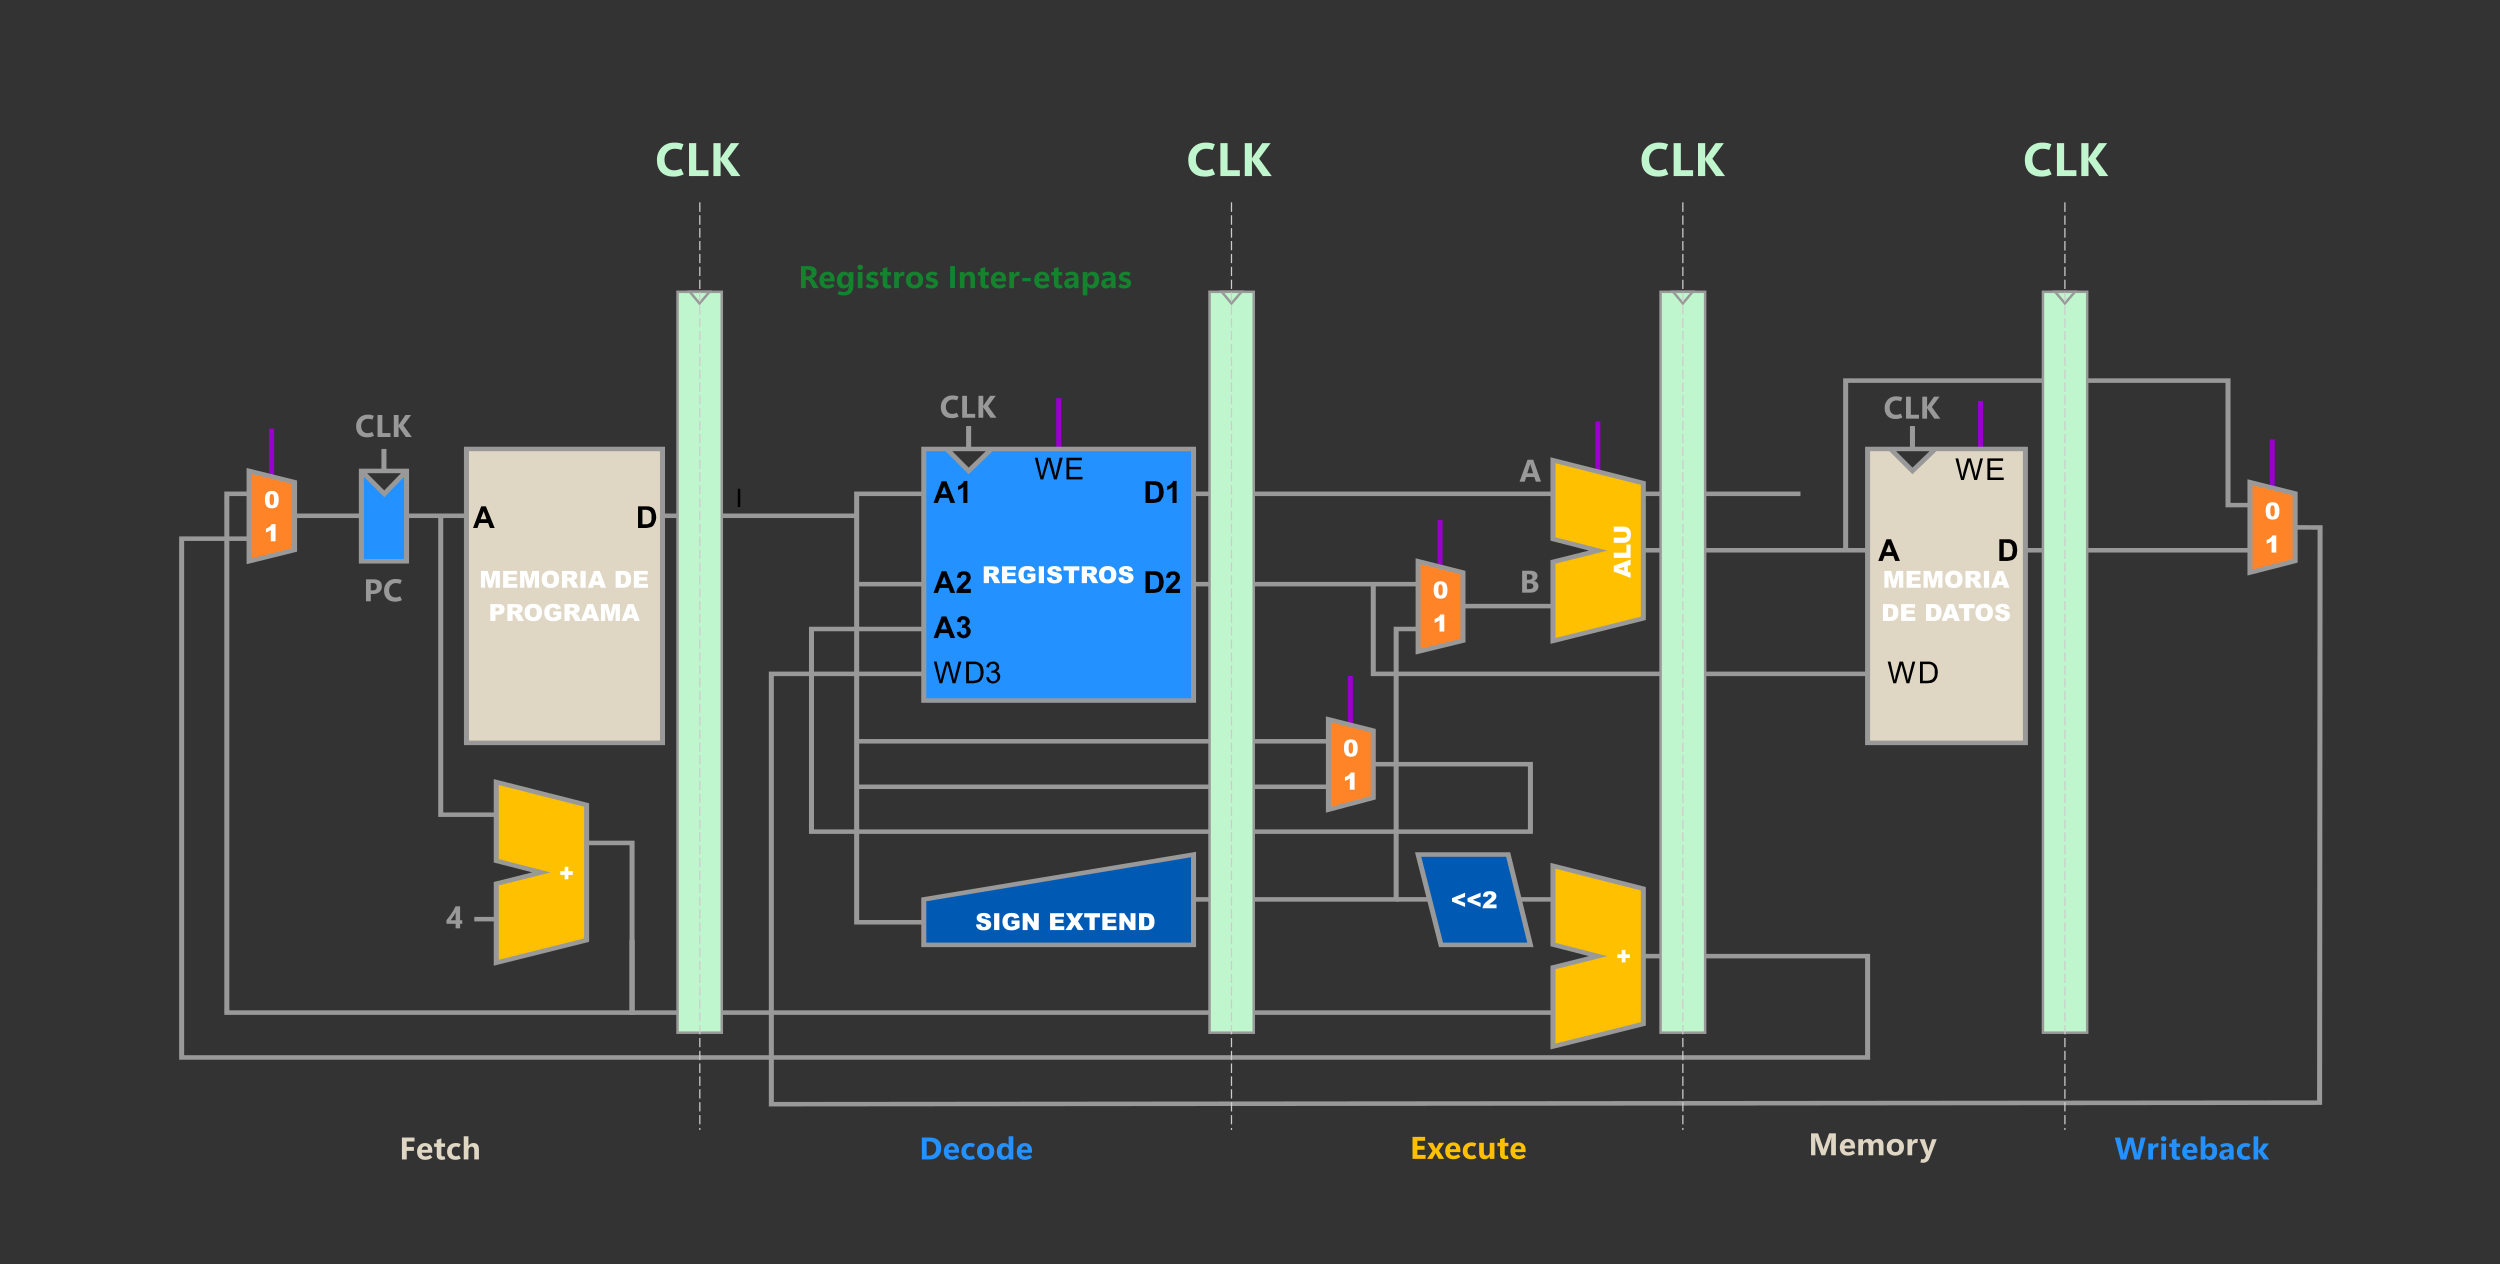 <?xml version="1.0" encoding="UTF-8"?>
<!DOCTYPE svg PUBLIC "-//W3C//DTD SVG 1.1//EN" "http://www.w3.org/Graphics/SVG/1.1/DTD/svg11.dtd">
<!-- Creator: CorelDRAW 2020 (64-Bit) -->
<svg xmlns="http://www.w3.org/2000/svg" xml:space="preserve" width="3985px" height="2015px" version="1.1" style="shape-rendering:geometricPrecision; text-rendering:geometricPrecision; image-rendering:optimizeQuality; fill-rule:evenodd; clip-rule:evenodd"
viewBox="0 0 3983.02 2014"
 xmlns:xlink="http://www.w3.org/1999/xlink"
 xmlns:xodm="http://www.corel.com/coreldraw/odm/2003">
 <rect x="0" y="0" width="3983.02" height="2014" fill="#333333" stroke="none"/>
 <defs>
  <style type="text/css">
   <![CDATA[
    .str0 {stroke:#999999;stroke-width:4;stroke-miterlimit:22.926}
    .fil0 {fill:none}
    .fil9 {fill:black}
    .fil7 {fill:#005AB4}
    .fil4 {fill:#2391FF}
    .fil11 {fill:#C0F6CD}
    .fil10 {fill:#C0F6CD}
    .fil5 {fill:#DFD6C3}
    .fil6 {fill:#FF8427}
    .fil2 {fill:#FFC000}
    .fil14 {fill:#13832E;fill-rule:nonzero}
    .fil17 {fill:#2391FF;fill-rule:nonzero}
    .fil1 {fill:#9900CC;fill-rule:nonzero}
    .fil3 {fill:#999999;fill-rule:nonzero}
    .fil13 {fill:#C0F6CD;fill-rule:nonzero}
    .fil12 {fill:#CCCCCC;fill-rule:nonzero}
    .fil15 {fill:#DFD6C3;fill-rule:nonzero}
    .fil16 {fill:#FFC000;fill-rule:nonzero}
    .fil8 {fill:white;fill-rule:nonzero}
   ]]>
  </style>
 </defs>
 <g id="Capa_x0020_1">
  <rect class="fil0" x="-0.01" width="3983.02" height="2014"/>
  <g>
   <polygon class="fil1" points="1682.66,712.29 1682.66,634.33 1690.66,634.33 1690.66,712.29 "/>
  </g>
  <g>
   <polygon class="fil1" points="428.82,760.76 428.82,682.8 436.82,682.8 436.82,760.76 "/>
  </g>
  <g>
   <polygon class="fil1" points="3616.14,778.75 3616.14,700.29 3624.14,700.29 3624.14,778.75 "/>
  </g>
  <g>
   <polygon class="fil1" points="2147.42,1155.55 2147.42,1077.09 2155.41,1077.09 2155.41,1155.55 "/>
  </g>
  <g>
   <polygon class="fil1" points="3159.39,638.82 3159.39,717.28 3151.39,717.28 3151.39,638.82 "/>
  </g>
  <g>
   <polygon class="fil1" points="2541.71,749.27 2541.71,671.31 2549.71,671.31 2549.71,749.27 "/>
  </g>
  <g>
   <polygon class="fil1" points="2290.34,906.18 2290.34,828.22 2298.34,828.22 2298.34,906.18 "/>
  </g>
  <g>
   <polygon class="fil2" points="2474.25,733.27 2618.17,769.76 2618.17,985.14 2474.25,1021.12 2474.25,895.19 2546.21,877.2 2474.25,858.71 "/>
   <path id="1" class="fil3" d="M2617.09 773.22l-143.93 -36.48 2.17 -6.93 143.92 36.48 2.92 3.47 -5.08 3.46zm2.16 -6.93l2.92 0.74 0 2.73 -2.92 -3.47zm-5.08 218.85l0 -215.38 8 0 0 215.38 -2.93 3.47 -5.07 -3.47zm8 0l0 2.74 -2.93 0.73 2.93 -3.47zm-148.99 32.51l143.92 -35.98 2.14 6.94 -143.92 35.98 -5.07 -3.47 2.93 -3.47zm2.14 6.94l-5.07 1.27 0 -4.74 5.07 3.47zm2.92 -129.4l0 125.93 -7.99 0 0 -125.93 2.93 -3.47 5.06 3.47zm-7.99 0l0 -2.74 2.93 -0.73 -2.93 3.47zm77.03 -14.52l-71.96 17.99 -2.14 -6.94 71.96 -17.99 2.17 0.01 -0.03 6.93zm0.03 -6.93l13.65 3.51 -13.68 3.42 0.03 -6.93zm-71.97 -18.49l71.97 18.49 -2.2 6.92 -71.96 -18.49 -2.9 -3.46 5.09 -3.46zm-2.19 6.92l-2.9 -0.75 0 -2.71 2.9 3.46zm5.09 -128.9l0 125.44 -7.99 0 0 -125.44 5.08 -3.46 2.91 3.46zm-7.99 0l0 -4.75 5.08 1.29 -5.08 3.46z"/>
  </g>
  <g>
   <path class="fil4" d="M575.74 894.19l71.97 0 0 -143.92 -71.97 0 0 143.92zm0 -143.92l36.49 36.48 35.48 -36.48 -71.97 0z"/>
   <path id="1" class="fil3" d="M647.71 897.79l-71.97 0 0 -7.2 71.97 0 4 3.6 -4 3.6zm4 -3.6l0 3.6 -4 0 4 -3.6zm0 -143.92l0 143.92 -8 0 0 -143.92 4 -3.6 4 3.6zm-4 -3.6l4 0 0 3.6 -4 -3.6zm-71.97 0l71.97 0 0 7.19 -71.97 0 -3.99 -3.59 3.99 -3.6zm-3.99 3.6l0 -3.6 3.99 0 -3.99 3.6zm0 143.92l0 -143.92 7.99 0 0 143.92 -4 3.6 -3.99 -3.6zm3.99 3.6l-3.99 0 0 -3.6 3.99 3.6zm33.51 -108.64l-36.48 -36.48 5.95 -4.81 36.48 36.48 0.03 4.78 -5.98 0.03zm5.98 -0.03l-2.96 3.05 -3.02 -3.02 5.98 -0.03zm35.48 -36.49l-35.48 36.49 -6.01 -4.74 35.48 -36.48 6.01 4.73z"/>
  </g>
  <g>
   <polygon class="fil5" points="743.16,1183.54 1055.49,1183.54 1055.49,715.28 743.16,715.28 "/>
   <path id="1" class="fil3" d="M1055.49 1187.14l-312.33 0 0 -7.2 312.33 0 4 3.6 -4 3.6zm4 -3.6l0 3.6 -4 0 4 -3.6zm0 -468.26l0 468.26 -8 0 0 -468.26 4 -3.59 4 3.59zm-4 -3.59l4 0 0 3.59 -4 -3.59zm-312.33 0l312.33 0 0 7.19 -312.33 0 -4 -3.6 4 -3.59zm-4 3.59l0 -3.59 4 0 -4 3.59zm0 468.26l0 -468.26 7.99 0 0 468.26 -3.99 3.6 -4 -3.6zm4 3.6l-4 0 0 -3.6 4 3.6z"/>
  </g>
  <g>
   <path class="fil4" d="M1471.77 1116.07l429.78 0 0 -400.79 -429.78 0 0 400.79zm36.48 -400.79l34.99 34.99 36.48 -34.99 -71.47 0z"/>
   <path id="1" class="fil3" d="M1901.55 1119.67l-429.78 0 0 -7.2 429.78 0 4 3.6 -4 3.6zm4 -3.6l0 3.6 -4 0 4 -3.6zm0 -400.79l0 400.79 -8 0 0 -400.79 4 -3.59 4 3.59zm-4 -3.59l4 0 0 3.59 -4 -3.59zm-429.78 0l429.78 0 0 7.19 -429.78 0 -4 -3.6 4 -3.59zm-4 3.59l0 -3.59 4 0 -4 3.59zm0 400.79l0 -400.79 8 0 0 400.79 -4 3.6 -4 -3.6zm4 3.6l-4 0 0 -3.6 4 3.6zm68.49 -367l-34.98 -34.98 5.94 -4.81 34.99 34.98 -0.06 4.87 -5.89 -0.06zm5.89 0.06l-2.98 2.85 -2.91 -2.91 5.89 0.06zm36.48 -34.98l-36.48 34.98 -5.83 -4.93 36.48 -34.98 5.83 4.93z"/>
  </g>
  <g>
   <polygon class="fil6" points="396.84,750.27 396.84,894.19 469.3,876.2 469.3,768.26 "/>
   <path id="1" class="fil3" d="M392.84 894.19l0 -143.92 8 0 0 143.92 -2.94 3.47 -5.06 -3.47zm5.06 3.47l-5.06 1.26 0 -4.73 5.06 3.47zm72.46 -17.99l-72.46 17.99 -2.12 -6.94 72.46 -17.99 5.06 3.47 -2.94 3.47zm2.94 -3.47l0 2.74 -2.94 0.73 2.94 -3.47zm0 -107.94l0 107.94 -8 0 0 -107.94 5.06 -3.47 2.94 3.47zm-2.94 -3.47l2.94 0.73 0 2.74 -2.94 -3.47zm-72.46 -17.99l72.46 17.99 -2.12 6.93 -72.46 -17.99 -2.94 -3.46 5.06 -3.47zm-5.06 3.47l0 -4.73 5.06 1.26 -5.06 3.47z"/>
  </g>
  <g>
   <path class="fil5" d="M2975.48 1183.54l251.37 0 0 -468.26 -251.37 0 0 468.26zm36.48 -468.26l34.98 34.99 36.48 -34.99 -71.46 0z"/>
   <path id="1" class="fil3" d="M3226.85 1187.14l-251.37 0 0 -7.2 251.37 0 4 3.6 -4 3.6zm4 -3.6l0 3.6 -4 0 4 -3.6zm0 -468.26l0 468.26 -8 0 0 -468.26 4 -3.59 4 3.59zm-4 -3.59l4 0 0 3.59 -4 -3.59zm-251.37 0l251.37 0 0 7.19 -251.37 0 -4 -3.6 4 -3.59zm-4 3.59l0 -3.59 4 0 -4 3.59zm0 468.26l0 -468.26 8 0 0 468.26 -4 3.6 -4 -3.6zm4 3.6l-4 0 0 -3.6 4 3.6zm68.49 -434.47l-34.98 -34.98 5.94 -4.81 34.99 34.98 -0.06 4.87 -5.89 -0.06zm5.89 0.06l-2.98 2.85 -2.91 -2.91 5.89 0.06zm36.48 -34.98l-36.48 34.98 -5.83 -4.93 36.48 -34.98 5.83 4.93z"/>
  </g>
  <g>
   <polygon class="fil6" points="2259.36,894.19 2259.36,1038.11 2330.82,1020.62 2330.82,912.18 "/>
   <path id="1" class="fil3" d="M2255.36 1038.11l0 -143.92 8 0 0 143.92 -2.95 3.47 -5.05 -3.47zm5.05 3.47l-5.05 1.24 0 -4.71 5.05 3.47zm71.46 -17.49l-71.46 17.49 -2.1 -6.94 71.46 -17.49 5.05 3.47 -2.95 3.47zm2.95 -3.47l0 2.75 -2.95 0.72 2.95 -3.47zm0 -108.44l0 108.44 -8 0 0 -108.44 5.08 -3.46 2.92 3.46zm-2.92 -3.46l2.92 0.73 0 2.73 -2.92 -3.46zm-71.46 -17.99l71.46 17.99 -2.15 6.92 -71.47 -17.98 -2.92 -3.47 5.08 -3.46zm-5.08 3.46l0 -4.74 5.08 1.28 -5.08 3.46z"/>
  </g>
  <g>
   <polygon class="fil6" points="2116.43,1146.06 2116.43,1289.98 2187.9,1270.99 2187.9,1164.05 "/>
   <path id="1" class="fil3" d="M2112.44 1289.98l0 -143.92 7.99 0 0 143.92 -2.86 3.45 -5.13 -3.45zm5.13 3.45l-5.13 1.36 0 -4.81 5.13 3.45zm71.46 -18.99l-71.46 18.99 -2.27 -6.9 71.46 -18.99 5.14 3.45 -2.87 3.45zm2.87 -3.45l0 2.69 -2.87 0.76 2.87 -3.45zm0 -106.94l0 106.94 -8 0 0 -106.94 5.07 -3.47 2.93 3.47zm-2.93 -3.47l2.93 0.74 0 2.73 -2.93 -3.47zm-71.46 -17.99l71.46 17.99 -2.15 6.93 -71.46 -17.99 -2.92 -3.46 5.07 -3.47zm-5.07 3.47l0 -4.75 5.07 1.28 -5.07 3.47z"/>
  </g>
  <g>
   <polygon class="fil6" points="3584.66,768.26 3584.66,912.18 3656.62,893.69 3656.62,786.25 "/>
   <path id="1" class="fil3" d="M3580.66 912.18l0 -143.92 8 0 0 143.92 -2.9 3.46 -5.1 -3.46zm5.1 3.46l-5.1 1.31 0 -4.77 5.1 3.46zm71.96 -18.49l-71.96 18.49 -2.2 -6.92 71.97 -18.49 5.09 3.46 -2.9 3.46zm2.9 -3.46l0 2.71 -2.9 0.75 2.9 -3.46zm0 -107.44l0 107.44 -7.99 0 0 -107.44 5.06 -3.47 2.93 3.47zm-2.93 -3.47l2.93 0.73 0 2.74 -2.93 -3.47zm-71.96 -17.99l71.96 17.99 -2.14 6.93 -71.96 -17.99 -2.93 -3.46 5.07 -3.47zm-5.07 3.47l0 -4.74 5.07 1.27 -5.07 3.47z"/>
  </g>
  <g>
   <polygon class="fil2" points="2474.25,1379.43 2618.17,1415.91 2618.17,1631.3 2474.25,1667.28 2474.25,1541.35 2546.21,1523.36 2474.25,1504.87 "/>
   <path id="1" class="fil3" d="M2617.09 1419.38l-143.93 -36.48 2.17 -6.93 143.92 36.48 2.92 3.46 -5.08 3.47zm2.16 -6.93l2.92 0.74 0 2.72 -2.92 -3.46zm-5.08 218.85l0 -215.39 8 0 0 215.39 -2.93 3.47 -5.07 -3.47zm8 0l0 2.74 -2.93 0.73 2.93 -3.47zm-148.99 32.52l143.92 -35.99 2.14 6.94 -143.92 35.98 -5.07 -3.47 2.93 -3.46zm2.14 6.93l-5.07 1.27 0 -4.74 5.07 3.47zm2.92 -129.4l0 125.93 -7.99 0 0 -125.93 2.93 -3.47 5.06 3.47zm-7.99 0l0 -2.74 2.93 -0.73 -2.93 3.47zm77.03 -14.52l-71.96 17.99 -2.14 -6.94 71.96 -17.99 2.17 0.01 -0.03 6.93zm0.03 -6.93l13.65 3.51 -13.68 3.42 0.03 -6.93zm-71.97 -18.49l71.97 18.49 -2.2 6.92 -71.96 -18.49 -2.9 -3.46 5.09 -3.46zm-2.19 6.92l-2.9 -0.75 0 -2.71 2.9 3.46zm5.09 -128.9l0 125.44 -7.99 0 0 -125.44 5.08 -3.46 2.91 3.46zm-7.99 0l0 -4.75 5.08 1.29 -5.08 3.46z"/>
  </g>
  <g>
   <polygon class="fil7" points="2295.84,1505.37 2438.27,1505.37 2402.78,1361.44 2259.36,1361.44 "/>
   <path id="1" class="fil3" d="M2438.27 1508.97l-142.43 0 0 -7.2 142.43 0 3.9 2.82 -3.9 4.38zm3.9 -4.38l1.08 4.38 -4.98 0 3.9 -4.38zm-35.48 -143.93l35.48 143.93 -7.81 1.56 -35.48 -143.93 3.9 -4.37 3.91 2.81zm-3.91 -2.81l3.21 0 0.7 2.81 -3.91 -2.81zm-143.42 0l143.42 0 0 7.19 -143.42 0 -3.9 -2.8 3.9 -4.39zm-3.9 4.39l-1.11 -4.39 5.01 0 -3.9 4.39zm36.48 143.93l-36.48 -143.93 7.8 -1.6 36.48 143.93 -3.9 4.4 -3.9 -2.8zm3.9 2.8l-3.19 0 -0.71 -2.8 3.9 2.8z"/>
  </g>
  <g>
   <polygon class="fil7" points="1471.77,1505.37 1901.55,1505.37 1901.55,1361.44 1471.77,1432.91 "/>
   <path id="1" class="fil3" d="M1901.55 1508.97l-429.78 0 0 -7.2 429.78 0 4 3.6 -4 3.6zm4 -3.6l0 3.6 -4 0 4 -3.6zm0 -143.93l0 143.93 -8 0 0 -143.93 3.27 -3.53 4.73 3.53zm-4.73 -3.53l4.73 -0.79 0 4.32 -4.73 -3.53zm-429.77 71.46l429.77 -71.46 1.45 7.07 -429.77 71.46 -4.73 -3.53 3.28 -3.54zm-3.28 3.54l0 -3 3.28 -0.54 -3.28 3.54zm0 72.46l0 -72.46 8 0 0 72.46 -4 3.6 -4 -3.6zm4 3.6l-4 0 0 -3.6 4 3.6z"/>
  </g>
  <g>
   <polygon class="fil2" points="790.63,1246 934.56,1282.48 934.56,1497.87 790.63,1533.85 790.63,1407.92 862.59,1389.93 790.63,1371.44 "/>
   <path id="1" class="fil3" d="M933.47 1285.95l-143.92 -36.48 2.17 -6.93 143.92 36.48 2.91 3.46 -5.08 3.47zm2.17 -6.93l2.91 0.74 0 2.72 -2.91 -3.46zm-5.08 218.85l0 -215.39 7.99 0 0 215.39 -2.92 3.47 -5.07 -3.47zm7.99 0l0 2.74 -2.92 0.73 2.92 -3.47zm-148.99 32.52l143.93 -35.99 2.14 6.94 -143.93 35.98 -5.07 -3.47 2.93 -3.46zm2.14 6.93l-5.07 1.27 0 -4.74 5.07 3.47zm2.93 -129.4l0 125.93 -8 0 0 -125.93 2.93 -3.47 5.07 3.47zm-8 0l0 -2.74 2.93 -0.73 -2.93 3.47zm77.03 -14.52l-71.96 17.99 -2.14 -6.94 71.96 -17.99 2.17 0.01 -0.03 6.93zm0.03 -6.93l13.65 3.51 -13.68 3.42 0.03 -6.93zm-71.96 -18.49l71.96 18.49 -2.19 6.92 -71.97 -18.49 -2.9 -3.46 5.1 -3.46zm-2.2 6.92l-2.9 -0.75 0 -2.71 2.9 3.46zm5.1 -128.9l0 125.44 -8 0 0 -125.44 5.09 -3.46 2.91 3.46zm-8 0l0 -4.75 5.09 1.29 -5.09 3.46z"/>
  </g>
  <g>
   <path class="fil3" d="M289.4 854.61l107.44 0 0 7.2 -107.44 0 -4 -3.6 4 -3.6zm-4 3.6l0 -3.6 4 0 -4 3.6zm0 826.56l0 -826.56 7.99 0 0 826.56 -3.99 3.6 -4 -3.6zm4 3.6l-4 0 0 -3.6 4 3.6zm2686.08 0l-2686.08 0 0 -7.19 2686.08 0 4 3.59 -4 3.6zm4 -3.6l0 3.6 -4 0 4 -3.6zm0 -161.41l0 161.41 -8 0 0 -161.41 4 -3.6 4 3.6zm-4 -3.6l4 0 0 3.6 -4 -3.6zm-357.31 0l357.31 0 0 7.2 -357.31 0 0 -7.2z"/>
  </g>
  <g>
   <path class="fil3" d="M3696.37 843.97l-39.76 -0.15 0.03 -7.2 39.76 0.16 3.98 3.6 -4.01 3.59zm0.03 -7.19l3.98 0.01 0 3.59 -3.98 -3.6zm-4.79 919.95l0.78 -916.36 7.99 0.01 -0.78 916.36 -3.99 3.59 -4 -3.6zm7.99 0.01l0 3.59 -3.99 0 3.99 -3.59zm-2470.7 -1.1l2466.7 -2.5 0.01 7.19 -2466.7 2.5 -4.01 -3.6 4 -3.59zm0.01 7.19l-4.01 0.01 0 -3.61 4.01 3.6zm3.99 -689.24l0 685.64 -8 0 0 -685.64 4 -3.59 4 3.59zm-8 0l0 -3.59 4 0 -4 3.59zm246.87 3.6l-242.87 0 0 -7.19 242.87 0 0 7.19z"/>
  </g>
  <g>
   <path class="fil3" d="M2224.38 1436.5l-322.83 0 0 -7.19 322.83 0 4 3.6 -4 3.59zm4 -3.59l0 3.59 -4 0 4 -3.59zm0 -430.78l0 430.78 -8 0 0 -430.78 4 -3.6 4 3.6zm-8 0l0 -3.6 4 0 -4 3.6zm38.98 3.6l-34.98 0 0 -7.2 34.98 0 0 7.2z"/>
  </g>
  <g>
   <path class="fil3" d="M1007.02 1346.55l-71.96 0 0 -7.2 71.96 0 4 3.6 -4 3.6zm0 -7.2l4 0 0 3.6 -4 -3.6zm-4 273.96l0 -270.36 8 0 0 270.36 -4 3.6 -4 -3.6zm8 0l0 3.6 -4 0 4 -3.6zm-649.66 -3.6l645.66 0 0 7.2 -645.66 0 -4 -3.6 4 -3.6zm0 7.2l-4 0 0 -3.6 4 3.6zm4 -830.16l0 826.56 -8 0 0 -826.56 4 -3.6 4 3.6zm-8 0l0 -3.6 4 0 -4 3.6zm39.48 3.59l-35.48 0 0 -7.19 35.48 0 0 7.19z"/>
  </g>
  <g>
   <path class="fil3" d="M698.18 1297.98l0 -476.25 8 0 0 476.25 -4 3.59 -4 -3.59zm4 3.59l-4 0 0 -3.59 4 3.59zm88.45 0l-88.45 0 0 -7.19 88.45 0 0 7.19z"/>
  </g>
  <g>
   <polygon class="fil3" points="743.16,825.33 647.71,825.33 647.71,818.13 743.16,818.13 "/>
  </g>
  <g>
   <polygon class="fil3" points="469.3,818.13 575.74,818.13 575.74,825.33 469.3,825.33 "/>
  </g>
  <g>
   <path class="fil3" d="M1007.02 1609.71l1467.23 0 0 7.2 -1467.23 0 -4 -3.6 4 -3.6zm0 7.2l-4 0 0 -3.6 4 3.6zm4 -120.04l0 116.44 -8 0 0 -116.44 8 0z"/>
  </g>
  <g>
   <polygon class="fil3" points="2277.85,1436.53 2224.38,1436.53 2224.38,1429.29 2277.85,1429.29 "/>
  </g>
  <g>
   <polygon class="fil3" points="2474.25,1436.49 2420.52,1436.49 2420.52,1429.33 2474.25,1429.33 "/>
  </g>
  <g>
   <polygon class="fil3" points="2259.36,934.26 1903.55,934.26 1903.55,927.08 2259.36,927.08 "/>
  </g>
  <g>
   <polygon class="fil3" points="2330.82,962.05 2474.25,962.05 2474.25,969.25 2330.82,969.25 "/>
  </g>
  <g>
   <path class="fil3" d="M2183.9 1073.59l0 -142.92 7.99 0 0 142.92 -3.99 3.6 -4 -3.6zm4 3.6l-4 0 0 -3.6 4 3.6zm787.58 0l-787.58 0 0 -7.19 787.58 0 0 7.19z"/>
  </g>
  <g>
   <path class="fil3" d="M2944.5 606.34l0 270.36 -8 0 0 -270.36 4 -3.6 4 3.6zm-8 0l0 -3.6 4 0 -4 3.6zm613.18 3.6l-609.18 0 0 -7.2 609.18 0 4 3.6 -4 3.6zm0 -7.2l4 0 0 3.6 -4 -3.6zm-4 202l0 -198.4 8 0 0 198.4 -4 3.59 -4 -3.59zm4 3.59l-4 0 0 -3.59 4 3.59zm34.98 0l-34.98 0 0 -7.19 34.98 0 0 7.19z"/>
  </g>
  <g>
   <polygon class="fil3" points="3584.66,880.3 3226.85,880.3 3226.85,873.1 3584.66,873.1 "/>
  </g>
  <g>
   <polygon class="fil3" points="2868.54,790.34 2617.67,790.34 2617.67,783.15 2868.54,783.15 "/>
  </g>
  <g>
   <polygon class="fil3" points="2975.48,880.31 2618.17,880.31 2618.17,873.09 2975.48,873.09 "/>
  </g>
  <g>
   <polygon class="fil3" points="1901.55,783.15 2474.25,783.15 2474.25,790.34 1901.55,790.34 "/>
  </g>
  <g>
   <polygon class="fil3" points="790.63,1467.99 755.65,1467.99 755.65,1460.79 790.63,1460.79 "/>
  </g>
  <g>
   <polygon class="fil3" points="2116.43,1257.09 1364.83,1257.09 1364.83,1249.91 2116.43,1249.91 "/>
  </g>
  <g>
   <polygon class="fil3" points="2116.43,1184.63 1364.83,1184.63 1364.83,1177.45 2116.43,1177.45 "/>
  </g>
  <g>
   <path class="fil3" d="M1292.87 998.53l178.9 0 0 7.2 -178.9 0 -4 -3.6 4 -3.6zm-4 3.6l0 -3.6 4 0 -4 3.6zm0 322.83l0 -322.83 8 0 0 322.83 -4 3.6 -4 -3.6zm4 3.6l-4 0 0 -3.6 4 3.6zm1145.4 0l-1145.4 0 0 -7.2 1145.4 0 3.99 3.6 -3.99 3.6zm3.99 -3.6l0 3.6 -3.99 0 3.99 -3.6zm0 -107.44l0 107.44 -7.99 0 0 -107.44 4 -3.6 3.99 3.6zm-3.99 -3.6l3.99 0 0 3.6 -3.99 -3.6zm-250.37 0l250.37 0 0 7.2 -250.37 0 0 -7.2z"/>
  </g>
  <g>
   <path class="fil3" d="M1364.83 783.15l106.94 0 0 7.19 -106.94 0 -4 -3.59 4 -3.6zm-4 3.6l0 -3.6 4 0 -4 3.6zm0 682.64l0 -682.64 8 0 0 682.64 -4 3.59 -4 -3.59zm4 3.59l-4 0 0 -3.59 4 3.59zm106.94 0l-106.94 0 0 -7.19 106.94 0 0 7.19z"/>
  </g>
  <g>
   <polygon class="fil3" points="1364.83,825.33 1055.49,825.33 1055.49,818.13 1364.83,818.13 "/>
  </g>
  <g>
   <polygon class="fil3" points="1364.83,927.07 1471.77,927.07 1471.77,934.27 1364.83,934.27 "/>
  </g>
  <g>
   <polygon class="fil3" points="607.73,750.27 607.73,715.28 615.72,715.28 615.72,750.27 "/>
  </g>
  <g>
   <polygon class="fil3" points="1547.23,678.8 1547.23,715.28 1539.24,715.28 1539.24,678.8 "/>
  </g>
  <g>
   <polygon class="fil3" points="3042.95,715.28 3042.95,678.8 3050.94,678.8 3050.94,715.28 "/>
  </g>
  <path class="fil3" d="M595.89 694.36c-1.84,0.84 -3.62,1.46 -5.35,1.85 -1.74,0.39 -3.61,0.59 -5.63,0.59 -5.44,0 -9.71,-1.53 -12.83,-4.59 -3.13,-3.06 -4.69,-7.42 -4.69,-13.08 0,-5.33 1.71,-9.75 5.11,-13.26 3.41,-3.51 7.91,-5.26 13.48,-5.26 1.89,0 3.58,0.15 5.08,0.43 1.5,0.28 3.02,0.73 4.59,1.35l-2.35 6.15c-1.18,-0.47 -2.34,-0.81 -3.46,-1.04 -1.12,-0.21 -2.34,-0.32 -3.64,-0.32 -2.94,0 -5.48,1.02 -7.6,3.08 -2.12,2.06 -3.18,4.84 -3.18,8.34 0,3.6 0.93,6.43 2.79,8.46 1.86,2.03 4.41,3.06 7.65,3.06 0.93,0 2.03,-0.15 3.31,-0.44 1.27,-0.3 2.58,-0.77 3.91,-1.42l2.81 6.1z"/>
  <polygon id="1" class="fil3" points="622.17,696.19 601.5,696.19 601.48,661.2 609.14,661.2 609.14,689.97 622.17,689.97 "/>
  <path id="2" class="fil3" d="M656.06 696.19l-9.56 0 -10.42 -14.99c-0.12,-0.15 -0.25,-0.4 -0.41,-0.71 -0.15,-0.32 -0.32,-0.71 -0.52,-1.16l-0.12 0 0 16.86 -7.64 0 0 -34.99 7.64 0 0 16.22 0.12 0c0.1,-0.21 0.23,-0.47 0.39,-0.79 0.16,-0.31 0.36,-0.68 0.59,-1.09l9.88 -14.34 8.88 0 -12.22 16.51 13.39 18.48z"/>
  <polygon class="fil8" points="766.19,909.57 777.13,909.57 781.3,925.89 785.47,909.57 796.36,909.57 796.36,936.4 789.58,936.4 789.58,915.94 784.34,936.4 778.2,936.4 772.97,915.94 772.97,936.4 766.19,936.4 "/>
  <polygon id="1" class="fil8" points="801.64,909.57 823.83,909.57 823.83,915.3 809.96,915.3 809.96,919.57 822.82,919.57 822.82,925.05 809.96,925.05 809.96,930.33 824.24,930.33 824.24,936.4 801.64,936.4 "/>
  <polygon id="2" class="fil8" points="828.63,909.57 839.57,909.57 843.74,925.89 847.92,909.57 858.81,909.57 858.81,936.4 852.02,936.4 852.02,915.94 846.79,936.4 840.64,936.4 835.42,915.94 835.42,936.4 828.63,936.4 "/>
  <path id="3" class="fil8" d="M863.04 923c0,-4.38 1.21,-7.79 3.66,-10.22 2.44,-2.45 5.84,-3.66 10.2,-3.66 4.47,0 7.91,1.19 10.32,3.59 2.42,2.4 3.63,5.76 3.63,10.07 0,3.14 -0.53,5.71 -1.58,7.71 -1.06,2.01 -2.59,3.57 -4.58,4.69 -2,1.12 -4.49,1.67 -7.47,1.67 -3.02,0 -5.53,-0.48 -7.51,-1.44 -1.98,-0.97 -3.59,-2.49 -4.82,-4.58 -1.23,-2.08 -1.85,-4.69 -1.85,-7.83zm8.28 0.02c0,2.71 0.51,4.66 1.51,5.84 1.01,1.18 2.39,1.77 4.12,1.77 1.78,0 3.17,-0.58 4.15,-1.74 0.98,-1.16 1.46,-3.23 1.46,-6.24 0,-2.52 -0.51,-4.36 -1.53,-5.53 -1.02,-1.16 -2.4,-1.75 -4.15,-1.75 -1.67,0 -3.02,0.6 -4.04,1.78 -1.01,1.18 -1.52,3.14 -1.52,5.87z"/>
  <path id="4" class="fil8" d="M895.42 936.4l0 -26.83 13.82 0c2.56,0 4.52,0.21 5.87,0.66 1.36,0.43 2.45,1.25 3.28,2.44 0.83,1.19 1.24,2.65 1.24,4.36 0,1.49 -0.31,2.77 -0.95,3.85 -0.63,1.09 -1.51,1.97 -2.63,2.64 -0.7,0.43 -1.68,0.78 -2.91,1.06 0.99,0.33 1.71,0.66 2.16,0.99 0.3,0.22 0.74,0.69 1.32,1.41 0.58,0.72 0.96,1.28 1.16,1.67l4.03 7.75 -9.37 0 -4.43 -8.18c-0.56,-1.06 -1.06,-1.75 -1.5,-2.07 -0.6,-0.41 -1.28,-0.62 -2.04,-0.62l-0.73 0 0 10.87 -8.32 0zm8.32 -15.93l3.51 0c0.37,0 1.11,-0.12 2.19,-0.37 0.55,-0.1 1,-0.38 1.35,-0.84 0.35,-0.46 0.52,-0.97 0.52,-1.56 0,-0.87 -0.27,-1.54 -0.82,-2 -0.55,-0.47 -1.58,-0.7 -3.1,-0.7l-3.65 0 0 5.47z"/>
  <polygon id="5" class="fil8" points="924.8,909.57 933.12,909.57 933.12,936.4 924.8,936.4 "/>
  <path id="6" class="fil8" d="M955.56 931.98l-9.4 0 -1.35 4.42 -8.46 0 10.1 -26.83 9.08 0 10.06 26.83 -8.69 0 -1.34 -4.42zm-1.76 -5.81l-2.93 -9.65 -2.94 9.65 5.87 0z"/>
  <path id="7" class="fil8" d="M980.82 909.57l12.32 0c2.42,0 4.39,0.33 5.88,0.98 1.5,0.66 2.74,1.61 3.72,2.84 0.97,1.23 1.68,2.67 2.11,4.3 0.45,1.64 0.67,3.37 0.67,5.2 0,2.87 -0.33,5.09 -0.99,6.67 -0.65,1.58 -1.55,2.91 -2.71,3.97 -1.16,1.07 -2.41,1.78 -3.74,2.14 -1.82,0.49 -3.47,0.73 -4.94,0.73l-12.32 0 0 -26.83zm8.28 6.07l0 14.65 2.04 0c1.73,0 2.97,-0.19 3.71,-0.57 0.73,-0.39 1.3,-1.06 1.72,-2.01 0.42,-0.97 0.63,-2.51 0.63,-4.66 0,-2.85 -0.47,-4.79 -1.4,-5.84 -0.93,-1.05 -2.47,-1.57 -4.63,-1.57l-2.07 0z"/>
  <polygon id="8" class="fil8" points="1009.86,909.57 1032.05,909.57 1032.05,915.3 1018.18,915.3 1018.18,919.57 1031.03,919.57 1031.03,925.05 1018.18,925.05 1018.18,930.33 1032.46,930.33 1032.46,936.4 1009.86,936.4 "/>
  <path id="9" class="fil8" d="M781.13 962.42l13.79 0c3,0 5.25,0.71 6.75,2.14 1.5,1.43 2.24,3.47 2.24,6.11 0,2.71 -0.81,4.84 -2.44,6.36 -1.63,1.53 -4.13,2.29 -7.47,2.29l-4.55 0 0 9.94 -8.32 0 0 -26.84zm8.32 11.47l2.04 0c1.61,0 2.74,-0.28 3.39,-0.84 0.65,-0.55 0.98,-1.27 0.98,-2.13 0,-0.85 -0.28,-1.56 -0.85,-2.15 -0.57,-0.58 -1.63,-0.88 -3.19,-0.88l-2.37 0 0 6z"/>
  <path id="10" class="fil8" d="M808.34 989.26l0 -26.84 13.82 0c2.56,0 4.52,0.22 5.87,0.66 1.36,0.44 2.45,1.26 3.28,2.45 0.83,1.19 1.25,2.64 1.25,4.36 0,1.48 -0.32,2.77 -0.96,3.85 -0.63,1.09 -1.5,1.96 -2.62,2.64 -0.71,0.42 -1.68,0.78 -2.91,1.06 0.98,0.33 1.7,0.65 2.15,0.98 0.3,0.22 0.75,0.7 1.33,1.42 0.57,0.72 0.96,1.27 1.15,1.66l4.03 7.76 -9.37 0 -4.43 -8.19c-0.56,-1.06 -1.06,-1.75 -1.5,-2.06 -0.6,-0.42 -1.28,-0.62 -2.03,-0.62l-0.73 0 0 10.87 -8.33 0zm8.33 -15.93l3.5 0c0.37,0 1.11,-0.13 2.2,-0.37 0.55,-0.11 1,-0.39 1.34,-0.84 0.35,-0.46 0.53,-0.98 0.53,-1.57 0,-0.86 -0.28,-1.53 -0.83,-2 -0.55,-0.46 -1.58,-0.69 -3.1,-0.69l-3.64 0 0 5.47z"/>
  <path id="11" class="fil8" d="M835.69 975.86c0,-4.38 1.22,-7.79 3.66,-10.23 2.45,-2.44 5.84,-3.66 10.2,-3.66 4.47,0 7.91,1.2 10.33,3.59 2.42,2.4 3.62,5.76 3.62,10.08 0,3.14 -0.52,5.7 -1.58,7.71 -1.05,2 -2.58,3.57 -4.57,4.68 -2,1.12 -4.49,1.68 -7.47,1.68 -3.02,0 -5.53,-0.48 -7.52,-1.45 -1.98,-0.96 -3.59,-2.49 -4.82,-4.57 -1.23,-2.08 -1.85,-4.7 -1.85,-7.83zm8.29 0.02c0,2.7 0.5,4.65 1.51,5.83 1.01,1.18 2.39,1.77 4.12,1.77 1.78,0 3.17,-0.58 4.14,-1.73 0.98,-1.16 1.47,-3.24 1.47,-6.24 0,-2.53 -0.51,-4.37 -1.53,-5.53 -1.02,-1.17 -2.4,-1.75 -4.15,-1.75 -1.68,0 -3.03,0.59 -4.04,1.77 -1.02,1.18 -1.52,3.15 -1.52,5.88z"/>
  <path id="12" class="fil8" d="M881.46 979.55l0 -5.59 12.82 0 0 11.42c-2.46,1.67 -4.63,2.81 -6.51,3.42 -1.88,0.61 -4.12,0.91 -6.71,0.91 -3.18,0 -5.78,-0.55 -7.78,-1.63 -2.01,-1.08 -3.57,-2.7 -4.67,-4.85 -1.11,-2.14 -1.66,-4.61 -1.66,-7.39 0,-2.93 0.61,-5.47 1.81,-7.64 1.21,-2.16 2.98,-3.81 5.31,-4.93 1.82,-0.87 4.26,-1.3 7.34,-1.3 2.96,0 5.18,0.27 6.65,0.81 1.47,0.53 2.69,1.36 3.66,2.5 0.96,1.13 1.69,2.56 2.18,4.29l-7.98 1.43c-0.33,-1.01 -0.89,-1.8 -1.68,-2.33 -0.78,-0.55 -1.78,-0.81 -3.01,-0.81 -1.81,0 -3.26,0.63 -4.34,1.89 -1.08,1.26 -1.62,3.26 -1.62,5.99 0,2.9 0.55,4.97 1.64,6.21 1.09,1.25 2.61,1.87 4.56,1.87 0.93,0 1.81,-0.13 2.65,-0.4 0.84,-0.27 1.8,-0.72 2.89,-1.36l0 -2.51 -5.55 0z"/>
  <path id="13" class="fil8" d="M899.3 989.26l0 -26.84 13.82 0c2.56,0 4.52,0.22 5.87,0.66 1.36,0.44 2.45,1.26 3.28,2.45 0.83,1.19 1.24,2.64 1.24,4.36 0,1.48 -0.32,2.77 -0.95,3.85 -0.63,1.09 -1.51,1.96 -2.63,2.64 -0.7,0.42 -1.68,0.78 -2.91,1.06 0.99,0.33 1.71,0.65 2.16,0.98 0.3,0.22 0.74,0.7 1.32,1.42 0.58,0.72 0.96,1.27 1.16,1.66l4.03 7.76 -9.37 0 -4.43 -8.19c-0.57,-1.06 -1.07,-1.75 -1.5,-2.06 -0.6,-0.42 -1.28,-0.62 -2.04,-0.62l-0.73 0 0 10.87 -8.32 0zm8.32 -15.93l3.5 0c0.38,0 1.12,-0.13 2.2,-0.37 0.55,-0.11 1,-0.39 1.35,-0.84 0.35,-0.46 0.52,-0.98 0.52,-1.57 0,-0.86 -0.27,-1.53 -0.82,-2 -0.55,-0.46 -1.58,-0.69 -3.1,-0.69l-3.65 0 0 5.47z"/>
  <path id="14" class="fil8" d="M944.85 984.83l-9.39 0 -1.35 4.43 -8.47 0 10.1 -26.84 9.08 0 10.06 26.84 -8.69 0 -1.34 -4.43zm-1.75 -5.81l-2.93 -9.64 -2.95 9.64 5.88 0z"/>
  <polygon id="15" class="fil8" points="957.42,962.42 968.36,962.42 972.53,978.75 976.7,962.42 987.59,962.42 987.59,989.26 980.81,989.26 980.81,968.8 975.57,989.26 969.43,989.26 964.2,968.8 964.2,989.26 957.42,989.26 "/>
  <path id="16" class="fil8" d="M1009.38 984.83l-9.39 0 -1.35 4.43 -8.47 0 10.1 -26.84 9.08 0 10.06 26.84 -8.69 0 -1.34 -4.43zm-1.75 -5.81l-2.93 -9.64 -2.94 9.64 5.87 0z"/>
  <path class="fil3" d="M3031.11 665.15c-1.84,0.85 -3.62,1.46 -5.35,1.85 -1.74,0.4 -3.61,0.59 -5.63,0.59 -5.44,0 -9.71,-1.53 -12.83,-4.59 -3.13,-3.06 -4.69,-7.41 -4.69,-13.08 0,-5.33 1.71,-9.75 5.11,-13.26 3.41,-3.5 7.91,-5.25 13.48,-5.25 1.89,0 3.58,0.14 5.08,0.42 1.5,0.28 3.02,0.73 4.59,1.35l-2.35 6.16c-1.18,-0.48 -2.34,-0.82 -3.46,-1.05 -1.12,-0.21 -2.34,-0.32 -3.64,-0.32 -2.94,0 -5.48,1.02 -7.6,3.08 -2.12,2.06 -3.18,4.84 -3.18,8.34 0,3.61 0.93,6.43 2.79,8.46 1.86,2.03 4.41,3.06 7.65,3.06 0.93,0 2.03,-0.15 3.31,-0.44 1.27,-0.29 2.58,-0.77 3.91,-1.42l2.81 6.1z"/>
  <polygon id="1" class="fil3" points="3057.39,666.98 3036.72,666.98 3036.7,631.99 3044.36,631.99 3044.36,660.76 3057.39,660.76 "/>
  <path id="2" class="fil3" d="M3091.28 666.98l-9.56 0 -10.42 -14.98c-0.12,-0.16 -0.25,-0.4 -0.41,-0.72 -0.15,-0.32 -0.32,-0.71 -0.52,-1.16l-0.12 0 0 16.86 -7.64 0 0 -34.99 7.64 0 0 16.22 0.12 0c0.1,-0.2 0.23,-0.47 0.39,-0.79 0.16,-0.31 0.36,-0.68 0.59,-1.09l9.88 -14.34 8.88 0 -12.22 16.52 13.39 18.47z"/>
  <path class="fil3" d="M1527.4 663.74c-1.84,0.85 -3.62,1.47 -5.35,1.86 -1.74,0.39 -3.61,0.58 -5.63,0.58 -5.44,0 -9.71,-1.52 -12.83,-4.59 -3.13,-3.06 -4.69,-7.41 -4.69,-13.08 0,-5.33 1.71,-9.75 5.11,-13.26 3.41,-3.5 7.91,-5.25 13.48,-5.25 1.89,0 3.58,0.14 5.08,0.42 1.5,0.29 3.02,0.74 4.59,1.35l-2.35 6.16c-1.18,-0.48 -2.34,-0.82 -3.46,-1.04 -1.12,-0.22 -2.34,-0.33 -3.64,-0.33 -2.94,0 -5.48,1.03 -7.6,3.08 -2.12,2.06 -3.18,4.84 -3.18,8.34 0,3.61 0.93,6.43 2.79,8.46 1.86,2.04 4.41,3.06 7.65,3.06 0.93,0 2.03,-0.15 3.31,-0.44 1.27,-0.29 2.58,-0.77 3.91,-1.42l2.81 6.1z"/>
  <polygon id="1" class="fil3" points="1553.68,665.57 1533.01,665.57 1532.99,630.58 1540.65,630.58 1540.65,659.35 1553.68,659.35 "/>
  <path id="2" class="fil3" d="M1587.57 665.57l-9.56 0 -10.42 -14.98c-0.12,-0.16 -0.25,-0.4 -0.41,-0.72 -0.15,-0.31 -0.32,-0.71 -0.52,-1.16l-0.12 0 0 16.86 -7.64 0 0 -34.99 7.64 0 0 16.23 0.12 0c0.1,-0.21 0.23,-0.48 0.39,-0.79 0.16,-0.32 0.36,-0.69 0.59,-1.1l9.88 -14.34 8.88 0 -12.22 16.52 13.39 18.47z"/>
  <path class="fil8" d="M1567.32 929.1l0 -26.84 13.81 0c2.57,0 4.53,0.22 5.88,0.66 1.35,0.44 2.45,1.26 3.28,2.44 0.83,1.2 1.24,2.65 1.24,4.36 0,1.49 -0.32,2.78 -0.96,3.86 -0.63,1.09 -1.5,1.96 -2.62,2.64 -0.71,0.42 -1.68,0.78 -2.91,1.06 0.99,0.33 1.7,0.65 2.15,0.98 0.3,0.22 0.75,0.7 1.33,1.42 0.57,0.71 0.96,1.27 1.15,1.66l4.03 7.76 -9.37 0 -4.43 -8.19c-0.56,-1.06 -1.06,-1.75 -1.5,-2.07 -0.6,-0.41 -1.28,-0.61 -2.03,-0.61l-0.73 0 0 10.87 -8.32 0zm8.32 -15.93l3.5 0c0.38,0 1.11,-0.13 2.2,-0.37 0.55,-0.11 1,-0.39 1.34,-0.85 0.35,-0.45 0.53,-0.97 0.53,-1.56 0,-0.87 -0.28,-1.53 -0.83,-2 -0.55,-0.46 -1.58,-0.7 -3.09,-0.7l-3.65 0 0 5.48z"/>
  <polygon id="1" class="fil8" points="1596.36,902.26 1618.55,902.26 1618.55,907.99 1604.68,907.99 1604.68,912.27 1617.54,912.27 1617.54,917.74 1604.68,917.74 1604.68,923.02 1618.96,923.02 1618.96,929.1 1596.36,929.1 "/>
  <path id="2" class="fil8" d="M1636.92 919.39l0 -5.59 12.82 0 0 11.42c-2.46,1.67 -4.63,2.81 -6.51,3.42 -1.88,0.61 -4.12,0.91 -6.71,0.91 -3.18,0 -5.78,-0.55 -7.78,-1.63 -2.01,-1.09 -3.57,-2.7 -4.67,-4.85 -1.11,-2.15 -1.66,-4.61 -1.66,-7.39 0,-2.93 0.61,-5.47 1.81,-7.64 1.21,-2.16 2.98,-3.81 5.31,-4.93 1.82,-0.87 4.27,-1.3 7.34,-1.3 2.96,0 5.18,0.27 6.65,0.81 1.47,0.53 2.69,1.36 3.66,2.49 0.96,1.13 1.7,2.57 2.18,4.3l-7.98 1.43c-0.33,-1.02 -0.89,-1.8 -1.67,-2.33 -0.79,-0.55 -1.79,-0.82 -3.02,-0.82 -1.81,0 -3.26,0.63 -4.34,1.9 -1.08,1.26 -1.62,3.26 -1.62,5.99 0,2.9 0.55,4.97 1.64,6.21 1.09,1.25 2.61,1.87 4.56,1.87 0.93,0 1.81,-0.13 2.65,-0.4 0.84,-0.27 1.8,-0.72 2.89,-1.36l0 -2.51 -5.55 0z"/>
  <polygon id="3" class="fil8" points="1654.99,902.26 1663.31,902.26 1663.31,929.1 1654.99,929.1 "/>
  <path id="4" class="fil8" d="M1667.81 920.22l7.87 -0.5c0.17,1.28 0.52,2.25 1.04,2.92 0.86,1.08 2.08,1.62 3.66,1.62 1.19,0 2.1,-0.27 2.74,-0.83 0.64,-0.56 0.96,-1.2 0.96,-1.93 0,-0.69 -0.3,-1.32 -0.91,-1.87 -0.61,-0.55 -2.02,-1.06 -4.23,-1.55 -3.64,-0.82 -6.23,-1.9 -7.78,-3.26 -1.56,-1.35 -2.34,-3.07 -2.34,-5.17 0,-1.38 0.4,-2.67 1.2,-3.9 0.8,-1.23 2,-2.19 3.61,-2.89 1.6,-0.7 3.8,-1.05 6.59,-1.05 3.43,0 6.04,0.64 7.84,1.92 1.8,1.27 2.87,3.3 3.21,6.09l-7.79 0.46c-0.21,-1.22 -0.65,-2.11 -1.31,-2.65 -0.67,-0.56 -1.58,-0.84 -2.75,-0.84 -0.97,0 -1.7,0.21 -2.18,0.62 -0.49,0.4 -0.73,0.9 -0.73,1.49 0,0.42 0.2,0.81 0.59,1.15 0.38,0.35 1.3,0.68 2.77,0.99 3.62,0.78 6.21,1.57 7.77,2.37 1.57,0.8 2.72,1.79 3.43,2.97 0.71,1.18 1.07,2.51 1.07,3.98 0,1.71 -0.48,3.3 -1.43,4.76 -0.95,1.45 -2.28,2.55 -3.99,3.3 -1.71,0.75 -3.86,1.13 -6.45,1.13 -4.56,0 -7.73,-0.89 -9.48,-2.64 -1.76,-1.76 -2.75,-3.99 -2.98,-6.69z"/>
  <polygon id="5" class="fil8" points="1694.43,902.26 1719.65,902.26 1719.65,908.89 1711.18,908.89 1711.18,929.1 1702.9,929.1 1702.9,908.89 1694.43,908.89 "/>
  <path id="6" class="fil8" d="M1723.48 929.1l0 -26.84 13.82 0c2.56,0 4.52,0.22 5.87,0.66 1.36,0.44 2.45,1.26 3.28,2.44 0.83,1.2 1.25,2.65 1.25,4.36 0,1.49 -0.32,2.78 -0.96,3.86 -0.63,1.09 -1.51,1.96 -2.62,2.64 -0.71,0.42 -1.68,0.78 -2.92,1.06 0.99,0.33 1.71,0.65 2.16,0.98 0.3,0.22 0.74,0.7 1.32,1.42 0.58,0.71 0.97,1.27 1.16,1.66l4.03 7.76 -9.37 0 -4.43 -8.19c-0.56,-1.06 -1.06,-1.75 -1.5,-2.07 -0.6,-0.41 -1.28,-0.61 -2.04,-0.61l-0.73 0 0 10.87 -8.32 0zm8.32 -15.93l3.51 0c0.37,0 1.11,-0.13 2.2,-0.37 0.55,-0.11 1,-0.39 1.34,-0.85 0.35,-0.45 0.52,-0.97 0.52,-1.56 0,-0.87 -0.27,-1.53 -0.82,-2 -0.55,-0.46 -1.58,-0.7 -3.1,-0.7l-3.65 0 0 5.48z"/>
  <path id="7" class="fil8" d="M1750.83 915.7c0,-4.38 1.22,-7.79 3.66,-10.23 2.45,-2.44 5.84,-3.66 10.2,-3.66 4.47,0 7.91,1.2 10.33,3.59 2.42,2.4 3.62,5.76 3.62,10.08 0,3.13 -0.52,5.7 -1.58,7.71 -1.05,2 -2.58,3.56 -4.58,4.68 -2,1.12 -4.48,1.68 -7.46,1.68 -3.03,0 -5.53,-0.48 -7.52,-1.45 -1.98,-0.97 -3.59,-2.49 -4.82,-4.58 -1.23,-2.08 -1.85,-4.69 -1.85,-7.82zm8.29 0.01c0,2.71 0.5,4.66 1.51,5.84 1.01,1.18 2.38,1.77 4.12,1.77 1.78,0 3.17,-0.58 4.14,-1.73 0.98,-1.17 1.47,-3.24 1.47,-6.24 0,-2.53 -0.51,-4.37 -1.53,-5.53 -1.03,-1.17 -2.41,-1.75 -4.16,-1.75 -1.67,0 -3.02,0.59 -4.03,1.77 -1.02,1.18 -1.52,3.15 -1.52,5.87z"/>
  <path id="8" class="fil8" d="M1781.68 920.22l7.87 -0.5c0.17,1.28 0.52,2.25 1.04,2.92 0.86,1.08 2.08,1.62 3.66,1.62 1.19,0 2.1,-0.27 2.73,-0.83 0.65,-0.56 0.97,-1.2 0.97,-1.93 0,-0.69 -0.3,-1.32 -0.91,-1.87 -0.61,-0.55 -2.02,-1.06 -4.23,-1.55 -3.64,-0.82 -6.23,-1.9 -7.78,-3.26 -1.56,-1.35 -2.34,-3.07 -2.34,-5.17 0,-1.38 0.4,-2.67 1.2,-3.9 0.8,-1.23 2,-2.19 3.61,-2.89 1.6,-0.7 3.8,-1.05 6.59,-1.05 3.43,0 6.04,0.64 7.84,1.92 1.8,1.27 2.87,3.3 3.21,6.09l-7.79 0.46c-0.21,-1.22 -0.65,-2.11 -1.31,-2.65 -0.67,-0.56 -1.59,-0.84 -2.75,-0.84 -0.97,0 -1.7,0.21 -2.18,0.62 -0.49,0.4 -0.74,0.9 -0.74,1.49 0,0.42 0.21,0.81 0.6,1.15 0.38,0.35 1.3,0.68 2.77,0.99 3.62,0.78 6.21,1.57 7.77,2.37 1.57,0.8 2.71,1.79 3.43,2.97 0.71,1.18 1.06,2.51 1.06,3.98 0,1.71 -0.47,3.3 -1.42,4.76 -0.96,1.45 -2.28,2.55 -3.99,3.3 -1.71,0.75 -3.86,1.13 -6.45,1.13 -4.56,0 -7.73,-0.89 -9.48,-2.64 -1.76,-1.76 -2.75,-3.99 -2.98,-6.69z"/>
  <polygon class="fil8" points="3002.15,909.57 3013.09,909.57 3017.25,925.89 3021.43,909.57 3032.32,909.57 3032.32,936.4 3025.54,936.4 3025.54,915.94 3020.3,936.4 3014.16,936.4 3008.93,915.94 3008.93,936.4 3002.15,936.4 "/>
  <polygon id="1" class="fil8" points="3037.6,909.57 3059.79,909.57 3059.79,915.3 3045.92,915.3 3045.92,919.57 3058.78,919.57 3058.78,925.05 3045.92,925.05 3045.92,930.33 3060.2,930.33 3060.2,936.4 3037.6,936.4 "/>
  <polygon id="2" class="fil8" points="3064.59,909.57 3075.53,909.57 3079.7,925.89 3083.88,909.57 3094.77,909.57 3094.77,936.4 3087.98,936.4 3087.98,915.94 3082.75,936.4 3076.6,936.4 3071.38,915.94 3071.38,936.4 3064.59,936.4 "/>
  <path id="3" class="fil8" d="M3099 923c0,-4.38 1.21,-7.79 3.66,-10.22 2.44,-2.45 5.84,-3.66 10.2,-3.66 4.46,0 7.91,1.19 10.32,3.59 2.42,2.4 3.63,5.76 3.63,10.07 0,3.14 -0.53,5.71 -1.58,7.71 -1.06,2.01 -2.59,3.57 -4.58,4.69 -2,1.12 -4.49,1.67 -7.47,1.67 -3.02,0 -5.53,-0.48 -7.51,-1.44 -1.98,-0.97 -3.59,-2.49 -4.83,-4.58 -1.23,-2.08 -1.84,-4.69 -1.84,-7.83zm8.28 0.02c0,2.71 0.5,4.66 1.51,5.84 1.01,1.18 2.39,1.77 4.12,1.77 1.78,0 3.17,-0.58 4.14,-1.74 0.99,-1.16 1.47,-3.23 1.47,-6.24 0,-2.52 -0.51,-4.36 -1.53,-5.53 -1.02,-1.16 -2.4,-1.75 -4.15,-1.75 -1.68,0 -3.03,0.6 -4.04,1.78 -1.02,1.18 -1.52,3.14 -1.52,5.87z"/>
  <path id="4" class="fil8" d="M3131.38 936.4l0 -26.83 13.82 0c2.56,0 4.52,0.21 5.87,0.66 1.36,0.43 2.45,1.25 3.28,2.44 0.83,1.19 1.24,2.65 1.24,4.36 0,1.49 -0.32,2.77 -0.95,3.85 -0.63,1.09 -1.51,1.97 -2.63,2.64 -0.7,0.43 -1.68,0.78 -2.91,1.06 0.99,0.33 1.71,0.66 2.16,0.99 0.3,0.22 0.74,0.69 1.32,1.41 0.58,0.72 0.96,1.28 1.16,1.67l4.03 7.75 -9.37 0 -4.43 -8.18c-0.57,-1.06 -1.07,-1.75 -1.5,-2.07 -0.6,-0.41 -1.28,-0.62 -2.04,-0.62l-0.73 0 0 10.87 -8.32 0zm8.32 -15.93l3.5 0c0.38,0 1.12,-0.12 2.2,-0.37 0.55,-0.1 1,-0.38 1.35,-0.84 0.35,-0.46 0.52,-0.97 0.52,-1.56 0,-0.87 -0.27,-1.54 -0.82,-2 -0.55,-0.47 -1.58,-0.7 -3.1,-0.7l-3.65 0 0 5.47z"/>
  <polygon id="5" class="fil8" points="3160.76,909.57 3169.08,909.57 3169.08,936.4 3160.76,936.4 "/>
  <path id="6" class="fil8" d="M3191.52 931.98l-9.4 0 -1.35 4.42 -8.46 0 10.1 -26.83 9.08 0 10.05 26.83 -8.68 0 -1.34 -4.42zm-1.76 -5.81l-2.93 -9.65 -2.94 9.65 5.87 0z"/>
  <path id="7" class="fil8" d="M2999.85 962.42l12.32 0c2.43,0 4.39,0.33 5.89,0.99 1.49,0.66 2.73,1.6 3.71,2.83 0.97,1.24 1.68,2.67 2.11,4.31 0.45,1.63 0.67,3.37 0.67,5.2 0,2.86 -0.33,5.09 -0.98,6.67 -0.65,1.58 -1.56,2.9 -2.72,3.97 -1.16,1.07 -2.41,1.78 -3.74,2.14 -1.82,0.48 -3.46,0.73 -4.94,0.73l-12.32 0 0 -26.84zm8.28 6.07l0 14.66 2.04 0c1.73,0 2.97,-0.2 3.71,-0.58 0.73,-0.38 1.3,-1.05 1.72,-2.01 0.42,-0.96 0.63,-2.51 0.63,-4.66 0,-2.84 -0.47,-4.78 -1.4,-5.83 -0.93,-1.05 -2.47,-1.58 -4.63,-1.58l-2.07 0z"/>
  <polygon id="8" class="fil8" points="3028.89,962.42 3051.08,962.42 3051.08,968.16 3037.21,968.16 3037.21,972.43 3050.07,972.43 3050.07,977.9 3037.21,977.9 3037.21,983.18 3051.49,983.18 3051.49,989.26 3028.89,989.26 "/>
  <path id="9" class="fil8" d="M3068.57 962.42l12.32 0c2.43,0 4.4,0.33 5.89,0.99 1.49,0.66 2.73,1.6 3.71,2.83 0.97,1.24 1.68,2.67 2.12,4.31 0.44,1.63 0.66,3.37 0.66,5.2 0,2.86 -0.33,5.09 -0.98,6.67 -0.65,1.58 -1.56,2.9 -2.72,3.97 -1.16,1.07 -2.4,1.78 -3.73,2.14 -1.82,0.48 -3.47,0.73 -4.95,0.73l-12.32 0 0 -26.84zm8.28 6.07l0 14.66 2.04 0c1.74,0 2.97,-0.2 3.71,-0.58 0.73,-0.38 1.3,-1.05 1.72,-2.01 0.42,-0.96 0.63,-2.51 0.63,-4.66 0,-2.84 -0.46,-4.78 -1.39,-5.83 -0.94,-1.05 -2.48,-1.58 -4.63,-1.58l-2.08 0z"/>
  <path id="10" class="fil8" d="M3112.51 984.83l-9.4 0 -1.35 4.43 -8.46 0 10.1 -26.84 9.08 0 10.06 26.84 -8.69 0 -1.34 -4.43zm-1.76 -5.81l-2.93 -9.64 -2.94 9.64 5.87 0z"/>
  <polygon id="11" class="fil8" points="3120.7,962.42 3145.92,962.42 3145.92,969.06 3137.45,969.06 3137.45,989.26 3129.17,989.26 3129.17,969.06 3120.7,969.06 "/>
  <path id="12" class="fil8" d="M3147.31 975.86c0,-4.38 1.22,-7.79 3.66,-10.23 2.44,-2.44 5.84,-3.66 10.2,-3.66 4.47,0 7.91,1.2 10.33,3.59 2.42,2.4 3.62,5.76 3.62,10.08 0,3.14 -0.52,5.7 -1.58,7.71 -1.05,2 -2.58,3.57 -4.58,4.68 -2,1.12 -4.48,1.68 -7.46,1.68 -3.03,0 -5.53,-0.48 -7.52,-1.45 -1.98,-0.96 -3.59,-2.49 -4.82,-4.57 -1.23,-2.08 -1.85,-4.7 -1.85,-7.83zm8.29 0.02c0,2.7 0.5,4.65 1.51,5.83 1.01,1.18 2.38,1.77 4.12,1.77 1.78,0 3.17,-0.58 4.14,-1.73 0.98,-1.16 1.47,-3.24 1.47,-6.24 0,-2.53 -0.51,-4.37 -1.53,-5.53 -1.03,-1.17 -2.41,-1.75 -4.16,-1.75 -1.67,0 -3.02,0.59 -4.03,1.77 -1.02,1.18 -1.52,3.15 -1.52,5.88z"/>
  <path id="13" class="fil8" d="M3178.16 980.38l7.87 -0.49c0.17,1.27 0.52,2.25 1.04,2.91 0.86,1.08 2.08,1.62 3.66,1.62 1.19,0 2.1,-0.27 2.73,-0.83 0.65,-0.56 0.97,-1.2 0.97,-1.93 0,-0.69 -0.3,-1.32 -0.91,-1.87 -0.61,-0.55 -2.02,-1.06 -4.24,-1.55 -3.63,-0.81 -6.22,-1.9 -7.77,-3.26 -1.56,-1.35 -2.34,-3.07 -2.34,-5.17 0,-1.37 0.4,-2.67 1.2,-3.9 0.8,-1.23 2,-2.19 3.6,-2.89 1.61,-0.7 3.81,-1.05 6.6,-1.05 3.43,0 6.04,0.64 7.84,1.92 1.8,1.27 2.87,3.3 3.21,6.09l-7.79 0.46c-0.21,-1.22 -0.65,-2.1 -1.31,-2.65 -0.67,-0.56 -1.59,-0.83 -2.75,-0.83 -0.97,0 -1.7,0.2 -2.19,0.61 -0.48,0.4 -0.73,0.9 -0.73,1.49 0,0.43 0.2,0.81 0.6,1.15 0.38,0.36 1.3,0.68 2.77,0.99 3.62,0.78 6.21,1.57 7.77,2.37 1.57,0.8 2.71,1.79 3.43,2.97 0.71,1.19 1.06,2.51 1.06,3.98 0,1.72 -0.47,3.3 -1.42,4.76 -0.96,1.45 -2.28,2.55 -3.99,3.3 -1.71,0.75 -3.86,1.13 -6.45,1.13 -4.57,0 -7.73,-0.88 -9.48,-2.64 -1.76,-1.75 -2.75,-3.98 -2.98,-6.69z"/>
  <path class="fil8" d="M2593.47 901.46l0 9.39 4.42 1.35 0 8.46 -26.84 -10.1 0 -9.07 26.84 -10.06 0 8.68 -4.42 1.35zm-5.81 1.75l-9.65 2.93 9.65 2.94 0 -5.87z"/>
  <polygon id="1" class="fil8" points="2571.05,888.81 2571.05,880.53 2591.29,880.53 2591.29,867.56 2597.89,867.56 2597.89,888.81 "/>
  <path id="2" class="fil8" d="M2571.05 847.31l0 -8.28 15.99 0c1.58,0 3.08,0.25 4.48,0.74 1.42,0.5 2.65,1.27 3.7,2.33 1.06,1.05 1.79,2.16 2.22,3.31 0.6,1.62 0.9,3.55 0.9,5.81 0,1.3 -0.09,2.73 -0.28,4.27 -0.18,1.54 -0.54,2.84 -1.08,3.87 -0.55,1.04 -1.32,1.99 -2.32,2.85 -0.99,0.86 -2.02,1.45 -3.09,1.76 -1.7,0.52 -3.21,0.77 -4.53,0.77l-15.99 0 0 -8.28 16.37 0c1.46,0 2.6,-0.41 3.42,-1.21 0.83,-0.81 1.24,-1.94 1.24,-3.38 0,-1.41 -0.41,-2.53 -1.22,-3.34 -0.81,-0.81 -1.95,-1.22 -3.44,-1.22l-16.37 0z"/>
  <path class="fil8" d="M1554.98 1472.91l7.87 -0.49c0.17,1.27 0.52,2.25 1.04,2.91 0.86,1.08 2.08,1.62 3.66,1.62 1.19,0 2.1,-0.27 2.73,-0.83 0.65,-0.55 0.97,-1.2 0.97,-1.93 0,-0.69 -0.3,-1.32 -0.91,-1.87 -0.61,-0.55 -2.02,-1.06 -4.23,-1.55 -3.64,-0.81 -6.23,-1.9 -7.78,-3.25 -1.56,-1.35 -2.34,-3.08 -2.34,-5.18 0,-1.37 0.4,-2.67 1.2,-3.9 0.8,-1.23 2,-2.19 3.61,-2.89 1.6,-0.7 3.8,-1.05 6.59,-1.05 3.43,0 6.04,0.64 7.84,1.92 1.8,1.27 2.87,3.3 3.21,6.09l-7.79 0.46c-0.21,-1.21 -0.65,-2.1 -1.31,-2.65 -0.67,-0.56 -1.58,-0.83 -2.75,-0.83 -0.97,0 -1.7,0.2 -2.18,0.61 -0.49,0.41 -0.73,0.91 -0.73,1.49 0,0.43 0.2,0.81 0.59,1.15 0.38,0.36 1.3,0.68 2.77,0.99 3.62,0.78 6.21,1.57 7.77,2.37 1.57,0.8 2.71,1.79 3.43,2.98 0.71,1.18 1.07,2.5 1.07,3.97 0,1.72 -0.48,3.3 -1.43,4.76 -0.95,1.45 -2.28,2.55 -3.99,3.3 -1.71,0.75 -3.86,1.13 -6.45,1.13 -4.56,0 -7.73,-0.88 -9.48,-2.64 -1.76,-1.75 -2.75,-3.98 -2.98,-6.69z"/>
  <polygon id="1" class="fil8" points="1583.81,1454.95 1592.13,1454.95 1592.13,1481.79 1583.81,1481.79 "/>
  <path id="2" class="fil8" d="M1611.55 1472.08l0 -5.58 12.82 0 0 11.41c-2.45,1.67 -4.62,2.82 -6.5,3.42 -1.89,0.61 -4.13,0.91 -6.71,0.91 -3.19,0 -5.79,-0.54 -7.79,-1.63 -2.01,-1.08 -3.56,-2.7 -4.67,-4.85 -1.1,-2.14 -1.65,-4.61 -1.65,-7.39 0,-2.93 0.6,-5.47 1.81,-7.64 1.2,-2.16 2.97,-3.8 5.3,-4.93 1.82,-0.87 4.27,-1.3 7.34,-1.3 2.96,0 5.18,0.27 6.65,0.81 1.47,0.54 2.69,1.37 3.66,2.5 0.97,1.13 1.7,2.56 2.19,4.29l-7.99 1.44c-0.33,-1.02 -0.88,-1.8 -1.67,-2.34 -0.79,-0.54 -1.79,-0.81 -3.01,-0.81 -1.81,0 -3.26,0.63 -4.34,1.89 -1.09,1.26 -1.62,3.26 -1.62,5.99 0,2.9 0.54,4.97 1.63,6.22 1.09,1.24 2.61,1.86 4.56,1.86 0.93,0 1.81,-0.13 2.65,-0.4 0.84,-0.26 1.8,-0.72 2.89,-1.36l0 -2.51 -5.55 0z"/>
  <polygon id="3" class="fil8" points="1629.36,1454.95 1637.1,1454.95 1647.16,1469.77 1647.16,1454.95 1654.99,1454.95 1654.99,1481.79 1647.16,1481.79 1637.15,1467.05 1637.15,1481.79 1629.36,1481.79 "/>
  <polygon id="4" class="fil8" points="1673,1454.95 1695.19,1454.95 1695.19,1460.69 1681.32,1460.69 1681.32,1464.96 1694.18,1464.96 1694.18,1470.43 1681.32,1470.43 1681.32,1475.72 1695.6,1475.72 1695.6,1481.79 1673,1481.79 "/>
  <polygon id="5" class="fil8" points="1698.24,1454.95 1707.38,1454.95 1712.13,1463.21 1716.75,1454.95 1725.78,1454.95 1717.44,1467.95 1726.57,1481.79 1717.24,1481.79 1711.97,1473.17 1706.67,1481.79 1697.41,1481.79 1706.66,1467.8 "/>
  <polygon id="6" class="fil8" points="1727.35,1454.95 1752.58,1454.95 1752.58,1461.59 1744.11,1461.59 1744.11,1481.79 1735.82,1481.79 1735.82,1461.59 1727.35,1461.59 "/>
  <polygon id="7" class="fil8" points="1756.29,1454.95 1778.48,1454.95 1778.48,1460.69 1764.61,1460.69 1764.61,1464.96 1777.47,1464.96 1777.47,1470.43 1764.61,1470.43 1764.61,1475.72 1778.9,1475.72 1778.9,1481.79 1756.29,1481.79 "/>
  <polygon id="8" class="fil8" points="1783.44,1454.95 1791.18,1454.95 1801.24,1469.77 1801.24,1454.95 1809.07,1454.95 1809.07,1481.79 1801.24,1481.79 1791.23,1467.05 1791.23,1481.79 1783.44,1481.79 "/>
  <path id="9" class="fil8" d="M1814.7 1454.95l12.32 0c2.43,0 4.39,0.33 5.89,0.99 1.49,0.66 2.73,1.6 3.71,2.83 0.97,1.24 1.68,2.67 2.11,4.31 0.45,1.64 0.67,3.37 0.67,5.2 0,2.86 -0.33,5.09 -0.98,6.67 -0.65,1.58 -1.56,2.9 -2.72,3.97 -1.16,1.07 -2.41,1.78 -3.74,2.14 -1.82,0.49 -3.46,0.73 -4.94,0.73l-12.32 0 0 -26.84zm8.28 6.07l0 14.66 2.04 0c1.73,0 2.97,-0.19 3.71,-0.58 0.73,-0.38 1.3,-1.05 1.72,-2.01 0.42,-0.96 0.63,-2.51 0.63,-4.66 0,-2.84 -0.47,-4.78 -1.4,-5.83 -0.93,-1.05 -2.47,-1.58 -4.63,-1.58l-2.07 0z"/>
  <polygon class="fil8" points="2334.17,1444.99 2313.37,1436.36 2313.37,1430.89 2334.17,1422.27 2334.17,1428.78 2321.53,1433.65 2334.17,1438.53 "/>
  <polygon id="1" class="fil8" points="2358.91,1444.99 2338.11,1436.36 2338.11,1430.89 2358.91,1422.27 2358.91,1428.78 2346.27,1433.65 2358.91,1438.53 "/>
  <path id="2" class="fil8" d="M2384.26 1447.05l-22.38 0c0.25,-2.21 1.04,-4.29 2.34,-6.23 1.29,-1.95 3.73,-4.25 7.3,-6.9 2.19,-1.62 3.59,-2.85 4.21,-3.69 0.61,-0.85 0.92,-1.65 0.92,-2.4 0,-0.82 -0.3,-1.52 -0.91,-2.1 -0.61,-0.58 -1.37,-0.87 -2.29,-0.87 -0.94,0 -1.73,0.3 -2.33,0.9 -0.61,0.6 -1.01,1.66 -1.22,3.19l-7.46 -0.61c0.29,-2.11 0.83,-3.74 1.61,-4.92 0.78,-1.18 1.88,-2.08 3.3,-2.71 1.43,-0.64 3.39,-0.95 5.91,-0.95 2.62,0 4.65,0.3 6.12,0.9 1.45,0.6 2.6,1.51 3.43,2.75 0.84,1.24 1.26,2.63 1.26,4.17 0,1.63 -0.48,3.19 -1.44,4.68 -0.95,1.49 -2.7,3.12 -5.23,4.91 -1.5,1.03 -2.5,1.76 -3.01,2.18 -0.5,0.41 -1.1,0.95 -1.79,1.63l11.66 0 0 6.07z"/>
  <polygon class="fil8" points="892.59,1387.97 899.6,1387.97 899.6,1380.92 905.52,1380.92 905.52,1387.97 912.57,1387.97 912.57,1393.89 905.52,1393.89 905.52,1400.9 899.6,1400.9 899.6,1393.89 892.59,1393.89 "/>
  <polygon class="fil8" points="2576.76,1520.4 2583.77,1520.4 2583.77,1513.35 2589.69,1513.35 2589.69,1520.4 2596.74,1520.4 2596.74,1526.32 2589.69,1526.32 2589.69,1533.33 2583.77,1533.33 2583.77,1526.32 2576.76,1526.32 "/>
  <path class="fil3" d="M590.73 946.41l0 11.57 -7.67 0 0.03 -34.99 12.18 0c4.35,0 7.63,0.95 9.82,2.85 2.2,1.9 3.3,4.75 3.3,8.54 0,3.6 -1.25,6.5 -3.77,8.71 -2.52,2.22 -5.86,3.32 -10.06,3.32l-3.83 0zm0 -17.52l0 11.69 3.17 0.02c2.14,0 3.76,-0.5 4.84,-1.49 1.08,-0.99 1.62,-2.48 1.6,-4.46 0,-1.92 -0.53,-3.36 -1.6,-4.32 -1.07,-0.96 -2.67,-1.44 -4.8,-1.44l-3.21 0z"/>
  <path id="1" class="fil3" d="M640.39 956.15c-1.85,0.84 -3.63,1.46 -5.36,1.85 -1.73,0.39 -3.61,0.59 -5.62,0.59 -5.44,0 -9.71,-1.53 -12.84,-4.59 -3.12,-3.06 -4.69,-7.42 -4.69,-13.08 0,-5.33 1.71,-9.75 5.12,-13.26 3.4,-3.51 7.9,-5.26 13.47,-5.26 1.89,0 3.59,0.15 5.09,0.43 1.49,0.28 3.02,0.73 4.58,1.35l-2.34 6.15c-1.19,-0.47 -2.34,-0.81 -3.47,-1.04 -1.12,-0.21 -2.33,-0.32 -3.63,-0.32 -2.95,0 -5.48,1.02 -7.6,3.08 -2.13,2.06 -3.19,4.84 -3.19,8.34 0,3.6 0.94,6.43 2.79,8.46 1.87,2.03 4.42,3.06 7.66,3.06 0.92,0 2.02,-0.15 3.3,-0.44 1.28,-0.3 2.59,-0.77 3.92,-1.42l2.81 6.1z"/>
  <path class="fil3" d="M2420.92 767.45l12.78 -34.99 9.01 0 12.49 34.99 -8.3 0 -2.46 -7.44 -12.86 0 -2.39 7.44 -8.27 0zm12.34 -13.42l9.37 0 -3.98 -12.37c-0.13,-0.47 -0.23,-0.88 -0.33,-1.22 -0.09,-0.34 -0.16,-0.78 -0.23,-1.32l-0.19 0c-0.08,0.49 -0.17,0.91 -0.26,1.27 -0.09,0.36 -0.21,0.76 -0.36,1.2l-4.02 12.44z"/>
  <path class="fil3" d="M2425.06 944.24l0 -34.99 12.56 0c3.84,0 6.81,0.74 8.89,2.22 2.08,1.48 3.12,3.56 3.12,6.24 0,1.88 -0.55,3.52 -1.68,4.93 -1.12,1.42 -2.56,2.4 -4.32,2.96l0 0.09c2.26,0.3 4.06,1.19 5.41,2.68 1.34,1.49 2.01,3.3 2.01,5.45 0,3.19 -1.14,5.72 -3.43,7.61 -2.28,1.87 -5.39,2.81 -9.3,2.81l-13.26 0zm7.64 -29.33l0 8.73 3.52 0c1.65,0 2.96,-0.4 3.94,-1.19 0.96,-0.8 1.45,-1.91 1.45,-3.32 0,-1.42 -0.5,-2.48 -1.47,-3.17 -0.98,-0.7 -2.43,-1.05 -4.36,-1.05l-3.08 0zm0 14.45l0 9.22 4.37 0c1.85,0 3.31,-0.44 4.37,-1.3 1.05,-0.88 1.58,-2.06 1.58,-3.56 0,-1.36 -0.52,-2.43 -1.57,-3.21 -1.05,-0.77 -2.52,-1.15 -4.41,-1.15l-4.34 0z"/>
  <path class="fil8" d="M2141.2 1191.7c0,-5.09 0.92,-8.66 2.76,-10.7 1.83,-2.03 4.63,-3.05 8.39,-3.05 1.8,0 3.29,0.22 4.44,0.67 1.17,0.44 2.11,1.02 2.84,1.73 0.74,0.72 1.31,1.47 1.73,2.25 0.42,0.79 0.76,1.71 1.02,2.76 0.5,2 0.75,4.08 0.75,6.26 0,4.86 -0.83,8.42 -2.48,10.68 -1.64,2.25 -4.47,3.38 -8.5,3.38 -2.26,0 -4.08,-0.36 -5.48,-1.08 -1.39,-0.71 -2.53,-1.77 -3.42,-3.16 -0.64,-0.99 -1.15,-2.34 -1.51,-4.05 -0.36,-1.72 -0.54,-3.61 -0.54,-5.69zm7.39 0.02c0,3.41 0.3,5.74 0.9,6.99 0.61,1.25 1.48,1.88 2.63,1.88 0.76,0 1.41,-0.26 1.97,-0.8 0.55,-0.53 0.96,-1.37 1.22,-2.51 0.27,-1.15 0.4,-2.94 0.4,-5.36 0,-3.56 -0.3,-5.96 -0.91,-7.19 -0.61,-1.22 -1.51,-1.83 -2.72,-1.83 -1.23,0 -2.12,0.62 -2.67,1.87 -0.55,1.25 -0.82,3.57 -0.82,6.95z"/>
  <path id="1" class="fil8" d="M2158.11 1230.8l0 27.29 -7.54 0 0 -17.85c-1.22,0.92 -2.4,1.66 -3.54,2.23 -1.14,0.57 -2.57,1.12 -4.29,1.64l0 -6.07c2.53,-0.83 4.51,-1.81 5.91,-2.96 1.4,-1.16 2.5,-2.58 3.3,-4.28l6.16 0z"/>
  <path class="fil8" d="M2284.13 939.84c0,-5.1 0.91,-8.67 2.75,-10.7 1.84,-2.04 4.64,-3.06 8.39,-3.06 1.81,0 3.29,0.23 4.45,0.67 1.16,0.44 2.1,1.02 2.83,1.74 0.74,0.71 1.32,1.46 1.73,2.25 0.43,0.78 0.77,1.7 1.02,2.75 0.5,2 0.75,4.09 0.75,6.26 0,4.87 -0.82,8.43 -2.47,10.68 -1.64,2.26 -4.48,3.39 -8.51,3.39 -2.25,0 -4.08,-0.36 -5.47,-1.08 -1.39,-0.72 -2.53,-1.78 -3.43,-3.17 -0.64,-0.99 -1.14,-2.34 -1.51,-4.05 -0.35,-1.72 -0.53,-3.61 -0.53,-5.68zm7.38 0.01c0,3.41 0.3,5.75 0.91,7 0.6,1.25 1.48,1.87 2.63,1.87 0.75,0 1.41,-0.26 1.96,-0.79 0.56,-0.53 0.97,-1.38 1.23,-2.52 0.26,-1.15 0.39,-2.94 0.39,-5.36 0,-3.56 -0.3,-5.95 -0.9,-7.18 -0.61,-1.23 -1.52,-1.84 -2.72,-1.84 -1.24,0 -2.13,0.62 -2.68,1.87 -0.55,1.25 -0.82,3.57 -0.82,6.95z"/>
  <path id="1" class="fil8" d="M2301.03 978.94l0 27.28 -7.53 0 0 -17.85c-1.22,0.92 -2.4,1.67 -3.55,2.24 -1.14,0.56 -2.57,1.11 -4.29,1.63l0 -6.07c2.54,-0.82 4.51,-1.81 5.91,-2.96 1.41,-1.16 2.51,-2.58 3.3,-4.27l6.16 0z"/>
  <path class="fil8" d="M3609.68 813.9c0,-5.09 0.92,-8.66 2.75,-10.7 1.84,-2.03 4.64,-3.05 8.39,-3.05 1.81,0 3.3,0.22 4.45,0.67 1.16,0.44 2.11,1.02 2.84,1.73 0.73,0.72 1.31,1.47 1.73,2.25 0.42,0.79 0.76,1.71 1.02,2.76 0.5,2 0.75,4.08 0.75,6.26 0,4.86 -0.83,8.42 -2.48,10.68 -1.64,2.25 -4.48,3.38 -8.51,3.38 -2.25,0 -4.08,-0.36 -5.47,-1.08 -1.39,-0.71 -2.53,-1.77 -3.42,-3.16 -0.65,-0.99 -1.15,-2.34 -1.51,-4.05 -0.36,-1.72 -0.54,-3.61 -0.54,-5.69zm7.38 0.02c0,3.41 0.3,5.74 0.91,6.99 0.6,1.25 1.48,1.88 2.63,1.88 0.75,0 1.41,-0.27 1.97,-0.8 0.55,-0.53 0.96,-1.37 1.22,-2.51 0.26,-1.15 0.39,-2.94 0.39,-5.36 0,-3.56 -0.3,-5.96 -0.9,-7.19 -0.61,-1.22 -1.51,-1.83 -2.72,-1.83 -1.24,0 -2.12,0.62 -2.67,1.87 -0.55,1.25 -0.83,3.57 -0.83,6.95z"/>
  <path id="1" class="fil8" d="M3626.58 853l0 27.29 -7.53 0 0 -17.85c-1.22,0.92 -2.4,1.66 -3.54,2.23 -1.15,0.57 -2.58,1.12 -4.29,1.64l0 -6.07c2.53,-0.83 4.51,-1.81 5.9,-2.96 1.41,-1.16 2.51,-2.58 3.3,-4.28l6.16 0z"/>
  <path class="fil8" d="M422.11 795.91c0,-5.09 0.91,-8.66 2.75,-10.7 1.84,-2.03 4.64,-3.05 8.39,-3.05 1.81,0 3.29,0.22 4.45,0.67 1.16,0.44 2.1,1.02 2.83,1.73 0.74,0.72 1.32,1.47 1.74,2.25 0.42,0.79 0.76,1.71 1.01,2.76 0.5,2 0.75,4.08 0.75,6.26 0,4.86 -0.82,8.42 -2.47,10.68 -1.64,2.25 -4.48,3.38 -8.51,3.38 -2.25,0 -4.08,-0.36 -5.47,-1.08 -1.39,-0.71 -2.53,-1.77 -3.43,-3.16 -0.64,-0.99 -1.14,-2.34 -1.51,-4.05 -0.35,-1.72 -0.53,-3.61 -0.53,-5.69zm7.38 0.02c0,3.41 0.3,5.74 0.91,6.99 0.6,1.25 1.48,1.88 2.63,1.88 0.75,0 1.41,-0.27 1.96,-0.8 0.56,-0.53 0.97,-1.37 1.23,-2.51 0.26,-1.15 0.39,-2.94 0.39,-5.36 0,-3.56 -0.3,-5.96 -0.9,-7.19 -0.61,-1.22 -1.52,-1.83 -2.72,-1.83 -1.24,0 -2.13,0.62 -2.68,1.87 -0.55,1.25 -0.82,3.57 -0.82,6.95z"/>
  <path id="1" class="fil8" d="M439.01 835.01l0 27.29 -7.53 0 0 -17.85c-1.22,0.92 -2.4,1.66 -3.55,2.23 -1.14,0.57 -2.57,1.12 -4.29,1.64l0 -6.07c2.54,-0.83 4.51,-1.81 5.91,-2.96 1.41,-1.16 2.51,-2.58 3.3,-4.28l6.16 0z"/>
  <path class="fil3" d="M733.02 1443.95l0 22.18 3.42 0.03 0.03 5.61 -3.45 0 0 7.25 -7.13 0 0.03 -7.25 -14.59 0 0.02 -5.86c1.3,-1.53 2.65,-3.2 4.03,-5.01 1.39,-1.82 2.72,-3.67 4,-5.58 1.28,-1.93 2.48,-3.87 3.59,-5.81 1.11,-1.93 2.05,-3.78 2.83,-5.53l7.22 -0.03zm-15.1 22.18l7.97 0.03 0.03 -12.42c-0.57,1.13 -1.19,2.26 -1.87,3.39 -0.67,1.12 -1.34,2.22 -2.01,3.29 -0.7,1.05 -1.4,2.05 -2.1,3.01 -0.69,0.98 -1.38,1.87 -2.02,2.7z"/>
  <path class="fil9" d="M1521.75 1016.62l-7.5 0 -3 -7.99 -13.99 0 -3 7.99 -6.99 0 12.99 -34.48 7.49 0 14 34.48zm1663.62 -157.41l12.49 0 3.5 0 3 0.5 2.5 1.5 2.5 1.5 2 2.5 1.5 3.49 0.5 3.5 0.5 4.5 -0.5 4 -0.5 3.49 -1.5 3 -2.5 3 -2 1.5 -2.5 1 -3 0.5 -3 0.5 -12.99 0 0 -34.48 0 0zm-168.91 229.38l-8.99 -34.48 4.49 0 5 22.48 1.5 7 1 -2.5 0 -1.5 0.5 -1.5 0 -1 6.5 -22.98 5.49 0 5 17.49 1.5 5.99 1 6 1 -3.5 1 -4 5.49 -21.98 4.5 0 -9.49 34.48 -4.5 0 -7 -26.49 -1 -2.5 0 -1.5 -1 4 -7.49 26.49 -4.5 0 0 0zm42.48 0l0 -34.48 11.99 0 3.5 0 2.5 0.49 2.5 1 2.5 1.5 2.49 2.5 1.5 3 1 4 0.5 4.5 -0.5 3.49 -0.5 3.5 -1 2.5 -1.5 2.5 -1.49 2 -1.5 1 -4 2 -2.5 0 -3 0.5 -12.49 0 0 0zm4.5 -4l7.49 0 3 -0.5 2 -0.5 3 -1.5 1.5 -2 1.5 -2.5 0.5 -3 0 -3.49 0 -5 -1.5 -3.5 -2 -2.5 -2.5 -1.5 -2.5 -0.5 -3.5 0 -6.99 0 0 26.49 0 0zm-36.49 -190.9l-7.49 0 -3 -8 -13.99 0 -3 8 -7 0 13 -34.48 7.49 0 13.99 34.48zm-12.99 -13.99l-4.5 -12.5 -4.99 12.5 9.49 0zm110.44 -114.94l-8.99 -34.48 4.5 0 4.99 22.48 1.5 7 1 -2.5 0 -2 0.5 -1 0 -1 6.5 -22.98 5.5 0 4.99 17.49 1.5 5.99 1 6 2 -7.49 5.5 -21.99 4.49 0 -9.49 34.48 -4.5 0 -6.99 -26.49 -1 -2.5 0 -1.5 -1 4 -7.5 26.49 -4.5 0 0 0zm41.98 0l0 -34.48 24.99 0 0 3.99 -20.49 0 0 10.5 18.99 0 0 4 -18.99 0 0 11.99 21.49 0 0 4 -25.99 0zm25.99 99.95l0 22.98 5 0 2.49 0 1.5 -0.5 3 -1 1 -1.49 0.5 -2 0.5 -3 0.5 -3.5 -0.5 -3.5 -0.5 -2.5 -1 -2 -1 -1.5 -1.5 -1 -1.5 -0.49 -2 0 -3.49 -0.5 -3 0 0 0zm-2404.24 -23.49l-7.49 0 -3 -8 -13.99 0 -3 8 -7 0 12.99 -34.48 7.5 0 13.99 34.48zm228.38 -34.48l12.5 0 3.99 0 2.5 0.5 3 1 2.5 1.99 2 2.5 1 3 1 4 0.5 4.5 -0.5 3.99 -1 3 -1.5 3.5 -2 3 -2 1.5 -3 1 -2.5 0.5 -3.49 0.5 -13 0 0 -34.48 0 0zm7 5.49l0 22.99 5 0 2.49 0 1.5 -0.5 3 -1.5 1 -1 1 -2 0.5 -2.99 0 -3.5 0 -3.5 -0.5 -2.5 -2 -3.5 -3.5 -1.5 -1.99 -0.5 -3.5 0 -3 0 0 0zm-248.37 15l-4.5 -12.5 -4.99 12.5 9.49 0zm746.61 -25.99l-7.5 0 -3 -8 -13.99 0 -3 8 -6.99 0 12.99 -34.48 7.49 0 14 34.48zm303.34 108.94l12.49 0 4 0 2.5 0.5 3 1 2.49 2 2 2.5 1 3 1 3.99 0.5 4.5 -0.5 4 -0.5 3 -2 3.5 -2 3 -1.99 1.49 -3 1 -2.5 0.5 -3.5 0.5 -12.99 0 0 -34.48 0 0zm49.47 -108.94l-6.5 0 0 -25.49 -3.99 3 -4.5 2 0 -6 2.5 -1 3 -2 2.49 -2.49 1.5 -3 5.5 0 0 34.98 0 0zm-49.47 -34.48l12.49 0 4 0 2.5 0.5 3 1 2.49 1.99 2 2.5 1 3 1 4 0.5 4.5 -0.5 4 -0.5 2.99 -2 3.5 -2 3 -1.99 1.5 -3 1 -2.5 0.5 -3.5 0.5 -12.99 0 0 -34.48 0 0zm6.99 5.49l0 22.99 5 0 2.5 0 1.5 -0.5 3 -1.5 1 -1 1 -2 0.5 -2.99 0 -3.5 0 -3.5 -0.5 -2.5 -2 -3.5 -3.5 -1.5 -2 0 -3.5 -0.5 -3 0 0 0zm47.98 165.92l0 6.49 -22.99 0 0.5 -3.49 1.5 -3.5 3 -3.5 4.49 -4.5 3.5 -3.5 2 -2 1 -1.99 0 -2 0 -2 -1 -1.5 -1.5 -1 -1.5 0 -1.99 0 -1.5 1 -1 1.5 -0.5 2.5 -6.5 -0.5 1.5 -4.5 2 -3.5 3.5 -1.5 4.49 -0.5 4.5 0.5 3.5 2 2 3 1 4 -1 4.49 -2.5 4 -2 2 -2.5 2.5 -2.5 2.5 -1.5 1.5 -0.99 1.5 12.99 0 0 0zm-47.98 -22.49l0 22.99 5 0 2.5 0 1.5 -0.5 3 -1.5 1 -1 1 -2 0.5 -3 0 -3.5 0 -3.5 -0.5 -2.49 -2 -3.5 -3.5 -1.5 -2 0 -3.5 -0.5 -3 0 0 0zm-174.41 -151.92l-8.99 -34.48 4.5 0 4.99 22.48 1.5 7 1 -2.5 0.5 -2 0 -1 0.5 -0.99 6.5 -22.99 5.5 0 4.99 17.49 1.5 5.99 1 6 1 -3.5 1 -3.99 5 -21.99 5 0 -9.5 34.48 -4.5 0 -7.49 -26.49 -0.5 -2.5 -0.5 -1.5 -1 4 -7.5 26.49 -4.5 0 0 0zm41.48 0l0 -34.48 24.49 0 0 3.99 -19.99 0 0 10.5 18.49 0 0 4 -18.49 0 0 11.99 20.99 0 0 4 -25.49 0zm-157.91 37.48l-6.5 0 0 -25.49 -4 3 -4.5 2 0 -6 2.5 -1 3 -2 2.5 -2.49 1.5 -3 5.5 0 0 34.98 0 0zm-32.49 -13.99l-4.49 -12.5 -5 12.5 9.49 0zm37.98 150.92l0 6.49 -22.98 0 0.49 -3.49 1.5 -3.5 3 -3.5 4.5 -4.5 3.5 -3.5 2 -2 1 -1.99 0 -2 0 -2 -1 -1.5 -1.5 -1 -1.5 0 -2 0 -1.5 1 -1 1.5 -0.5 2.5 -6.5 -0.5 1.5 -4.5 2 -3.5 3.5 -1.5 4.5 -0.5 4.5 0.5 3.5 2 1.99 3 1 4 -1 4.49 -2.49 4 -2 2 -2.5 2.5 -2.5 2.5 -1.5 1.5 -1 1.5 12.99 0 0 0zm-24.98 6.49l-7.5 0 -3 -7.99 -13.99 0 -3 7.99 -6.99 0 12.99 -34.48 7.49 0 14 34.48zm-13 -13.99l-4.49 -12.49 -5 12.49 9.49 0zm62.47 148.42l4 -0.5 1 3 1.5 2 2 1.5 2.5 0.5 2.49 -0.5 2.5 -1.5 1.5 -2.5 0.5 -3 -0.5 -2.5 -1.5 -2 -2 -1.49 -2.99 -0.5 -3 0.5 0.5 -3.5 1 0 2.49 -0.5 2 -1 2 -2 0.5 -2.5 -0.5 -2 -1.5 -1.5 -1.5 -1.5 -2.5 0 -1.99 0 -2 1.5 -1.5 2 -0.5 2.5 -4.5 -1 1.5 -3.5 2.5 -3 3 -1.5 3.49 -0.49 3 0 2.5 0.99 2 1.5 1.5 2 1 2 0 2 0 2.5 -1 1.5 -1.5 2 -2 1 2.5 1 2 1.99 1.5 2.5 0.5 3 -1 4.5 -2.5 3 -3.5 2.5 -5 1 -3.99 -1 -3.5 -2 -2 -3 -1 -4 0 0zm-31.98 9.5l0 -34.48 11.49 0 3.5 0 2.5 0.49 2.5 1 2.5 1.5 2.49 2.5 1.5 3 1 4 0.5 4.5 -0.5 3.49 -0.5 3.5 -2.5 5 -2.99 3 -4 1.5 -5.5 1 -11.99 0 0 0zm4.5 -4l6.99 0 3 -0.5 2.5 -0.5 3 -1.5 1 -2 1.5 -2.5 0.5 -3 0 -3.49 -0.5 -5 -1 -3.5 -2 -2.5 -2.5 -1.5 -2 -0.5 -3.5 0 -6.99 0 0 26.49 0 0zm-46.98 4l-9 -34.48 4.5 0 5 22.48 1.5 7 0.5 -2.5 0.5 -2 0.5 -1 0 -1 6.49 -22.98 5.5 0 5 17.49 1.5 5.99 1 6 1 -3.5 1 -4 5.49 -21.98 4.5 0 -9.49 34.48 -4.5 0 -7 -26.49 -1 -2.5 0 -1.5 -1.5 4 -6.99 26.49 -4.5 0 0 0zm27.48 -81.46l6 -1 0.5 2.5 1 1.5 1.5 1 2 0.5 2 -0.5 1.5 -1.5 1 -1.5 0 -2.5 0 -2 -1 -2 -1.5 -1 -2 -0.5 -3 0.5 1 -5.49 2 0 2 -1 1 -1.5 0.5 -2 -0.5 -1.5 -1 -1 -1 -1 -1.5 0 -1.5 0 -1.5 1 -0.5 1.5 -0.5 2 -5.99 -1 0.49 -3 1 -2 1.5 -2 2 -1 2.5 -1 2.5 0 4.5 0.5 3.5 2.5 1.49 2.5 1 3 -0.5 2.5 -0.99 2 -1.5 1.49 -2 1.5 2.5 1 1.99 2 1.5 2.5 0.5 3 -1 4 -2.49 3.5 -3.5 2.49 -4.5 1 -4 -1 -3.5 -1.99 -2.5 -3 -1 -4 0 0zm-15.49 -4.5l-4.49 -12.49 -5 12.49 9.49 0z"/>
  <polygon class="fil10 str0" points="1927.03,464.92 1997.5,464.92 1997.5,1645.29 1927.03,1645.29 "/>
  <polygon class="fil10 str0" points="2645.66,464.92 2716.62,464.92 2716.62,1645.29 2645.66,1645.29 "/>
  <polygon class="fil10 str0" points="3254.84,464.92 3325.3,464.92 3325.3,1645.29 3254.84,1645.29 "/>
  <polygon class="fil11" points="1978.01,464.92 1962.02,483.41 1946.52,464.92 "/>
  <polygon class="fil0 str0" points="1978.01,464.92 1962.02,483.41 1946.52,464.92 "/>
  <polygon class="fil11" points="2696.63,464.92 2681.14,483.41 2665.65,464.92 "/>
  <polygon class="fil0 str0" points="2696.63,464.92 2681.14,483.41 2665.65,464.92 "/>
  <polygon class="fil11" points="3305.81,464.92 3289.82,483.41 3274.32,464.92 "/>
  <polygon class="fil0 str0" points="3305.81,464.92 3289.82,483.41 3274.32,464.92 "/>
  <polygon class="fil11" points="1079.48,464.92 1079.48,1645.29 1149.94,1645.29 1149.94,464.92 "/>
  <polygon class="fil0 str0" points="1079.48,464.92 1149.94,464.92 1149.94,1645.29 1079.48,1645.29 "/>
  <polygon class="fil11" points="1130.45,464.92 1114.46,483.41 1098.97,464.92 "/>
  <polygon class="fil0 str0" points="1130.45,464.92 1114.46,483.41 1098.97,464.92 "/>
  <path class="fil12" d="M1115.96 322.35l0 15.19 -2 0 0 -15.19 2 0zm0 20.55l0 15.19 -2 0 0 -15.19 2 0zm0 20.55l0 15.19 -2 0 0 -15.19 2 0zm0 20.55l0 14.74 -2 0 0 -14.74 2 0zm0 20.55l0 14.74 -2 0 0 -14.74 2 0zm0 20.55l0 14.74 -2 0 0 -14.74 2 0zm0 20.55l0 14.75 -2 0 0 -14.75 2 0zm0 20.11l0 15.19 -2 0 0 -15.19 2 0zm0 20.55l0 15.19 -2 0 0 -15.19 2 0zm0 20.55l0 14.74 -2 0 0 -14.74 2 0zm0 20.55l0 14.74 -2 0 0 -14.74 2 0zm0 20.55l0 14.74 -2 0 0 -14.74 2 0zm0 20.55l0 14.74 -2 0 0 -14.74 2 0zm0 20.1l0 15.19 -2 0 0 -15.19 2 0zm0 20.56l0 15.18 -2 0 0 -15.18 2 0zm0 20.55l0 14.74 -2 0 0 -14.74 2 0zm0 20.55l0 14.74 -2 0 0 -14.74 2 0zm0 20.55l0 14.74 -2 0 0 -14.74 2 0zm0 20.55l0 14.74 -2 0 0 -14.74 2 0zm0 20.1l0 15.19 -2 0 0 -15.19 2 0zm0 20.55l0 15.19 -2 0 0 -15.19 2 0zm0 20.55l0 14.75 -2 0 0 -14.75 2 0zm0 20.55l0 14.75 -2 0 0 -14.75 2 0zm0 20.55l0 14.75 -2 0 0 -14.75 2 0zm0 20.56l0 14.74 -2 0 0 -14.74 2 0zm0 20.1l0 15.19 -2 0 0 -15.19 2 0zm0 20.55l0 15.19 -2 0 0 -15.19 2 0zm0 20.55l0 14.74 -2 0 0 -14.74 2 0zm0 20.55l0 14.74 -2 0 0 -14.74 2 0zm0 20.55l0 14.74 -2 0 0 -14.74 2 0zm0 20.55l0 14.75 -2 0 0 -14.75 2 0zm0 20.11l0 15.19 -2 0 0 -15.19 2 0zm0 20.55l0 15.19 -2 0 0 -15.19 2 0zm0 20.55l0 14.74 -2 0 0 -14.74 2 0zm0 20.55l0 14.74 -2 0 0 -14.74 2 0zm0 20.55l0 14.74 -2 0 0 -14.74 2 0zm0 20.55l0 14.74 -2 0 0 -14.74 2 0zm0 20.1l0 15.19 -2 0 0 -15.19 2 0zm0 20.56l0 15.18 -2 0 0 -15.18 2 0zm0 20.55l0 14.74 -2 0 0 -14.74 2 0zm0 20.55l0 14.74 -2 0 0 -14.74 2 0zm0 20.55l0 14.74 -2 0 0 -14.74 2 0zm0 20.55l0 14.74 -2 0 0 -14.74 2 0zm0 20.1l0 15.19 -2 0 0 -15.19 2 0zm0 20.55l0 15.19 -2 0 0 -15.19 2 0zm0 20.55l0 14.75 -2 0 0 -14.75 2 0zm0 20.55l0 14.75 -2 0 0 -14.75 2 0zm0 20.56l0 14.74 -2 0 0 -14.74 2 0zm0 20.55l0 14.74 -2 0 0 -14.74 2 0zm0 20.1l0 15.19 -2 0 0 -15.19 2 0zm0 20.55l0 15.19 -2 0 0 -15.19 2 0zm0 20.55l0 14.74 -2 0 0 -14.74 2 0zm0 20.55l0 14.74 -2 0 0 -14.74 2 0zm0 20.55l0 14.75 -2 0 0 -14.75 2 0zm0 20.55l0 14.75 -2 0 0 -14.75 2 0zm0 20.11l0 15.19 -2 0 0 -15.19 2 0zm0 20.55l0 15.19 -2 0 0 -15.19 2 0zm0 20.55l0 14.74 -2 0 0 -14.74 2 0zm0 20.55l0 14.74 -2 0 0 -14.74 2 0zm0 20.55l0 14.74 -2 0 0 -14.74 2 0zm0 20.55l0 14.74 -2 0 0 -14.74 2 0zm0 20.1l0 15.19 -2 0 0 -15.19 2 0zm0 20.56l0 15.18 -2 0 0 -15.18 2 0zm0 20.55l0 14.74 -2 0 0 -14.74 2 0zm0 20.55l0 14.74 -2 0 0 -14.74 2 0zm0 20.55l0 14.74 -2 0 0 -14.74 2 0zm0 20.55l0 14.74 -2 0 0 -14.74 2 0zm0 20.1l0 15.19 -2 0 0 -15.19 2 0zm0 20.55l0 15.19 -2 0 0 -15.19 2 0zm0 20.55l0 14.75 -2 0 0 -14.75 2 0zm0 20.55l0 14.75 -2 0 0 -14.75 2 0zm0 20.56l0 14.74 -2 0 0 -14.74 2 0zm0 20.55l0 3.12 -2 0 0 -3.12 2 0z"/>
  <polygon class="fil9" points="1175.43,778.75 1175.43,807.74 1179.43,807.74 1179.43,778.75 "/>
  <path class="fil12" d="M1963.01 322.35l0 15.19 -1.99 0 0 -15.19 1.99 0zm0 20.55l0 15.19 -1.99 0 0 -15.19 1.99 0zm0 20.55l0 15.19 -1.99 0 0 -15.19 1.99 0zm0 20.55l0 14.74 -1.99 0 0 -14.74 1.99 0zm0 20.55l0 14.74 -1.99 0 0 -14.74 1.99 0zm0 20.55l0 14.74 -1.99 0 0 -14.74 1.99 0zm0 20.55l0 14.75 -1.99 0 0 -14.75 1.99 0zm0 20.11l0 15.19 -1.99 0 0 -15.19 1.99 0zm0 20.55l0 15.19 -1.99 0 0 -15.19 1.99 0zm0 20.55l0 14.74 -1.99 0 0 -14.74 1.99 0zm0 20.55l0 14.74 -1.99 0 0 -14.74 1.99 0zm0 20.55l0 14.74 -1.99 0 0 -14.74 1.99 0zm0 20.55l0 14.74 -1.99 0 0 -14.74 1.99 0zm0 20.1l0 15.19 -1.99 0 0 -15.19 1.99 0zm0 20.56l0 15.18 -1.99 0 0 -15.18 1.99 0zm0 20.55l0 14.74 -1.99 0 0 -14.74 1.99 0zm0 20.55l0 14.74 -1.99 0 0 -14.74 1.99 0zm0 20.55l0 14.74 -1.99 0 0 -14.74 1.99 0zm0 20.55l0 14.74 -1.99 0 0 -14.74 1.99 0zm0 20.1l0 15.19 -1.99 0 0 -15.19 1.99 0zm0 20.55l0 15.19 -1.99 0 0 -15.19 1.99 0zm0 20.55l0 14.75 -1.99 0 0 -14.75 1.99 0zm0 20.55l0 14.75 -1.99 0 0 -14.75 1.99 0zm0 20.55l0 14.75 -1.99 0 0 -14.75 1.99 0zm0 20.56l0 14.74 -1.99 0 0 -14.74 1.99 0zm0 20.1l0 15.19 -1.99 0 0 -15.19 1.99 0zm0 20.55l0 15.19 -1.99 0 0 -15.19 1.99 0zm0 20.55l0 14.74 -1.99 0 0 -14.74 1.99 0zm0 20.55l0 14.74 -1.99 0 0 -14.74 1.99 0zm0 20.55l0 14.74 -1.99 0 0 -14.74 1.99 0zm0 20.55l0 14.75 -1.99 0 0 -14.75 1.99 0zm0 20.11l0 15.19 -1.99 0 0 -15.19 1.99 0zm0 20.55l0 15.19 -1.99 0 0 -15.19 1.99 0zm0 20.55l0 14.74 -1.99 0 0 -14.74 1.99 0zm0 20.55l0 14.74 -1.99 0 0 -14.74 1.99 0zm0 20.55l0 14.74 -1.99 0 0 -14.74 1.99 0zm0 20.55l0 14.74 -1.99 0 0 -14.74 1.99 0zm0 20.1l0 15.19 -1.99 0 0 -15.19 1.99 0zm0 20.56l0 15.18 -1.99 0 0 -15.18 1.99 0zm0 20.55l0 14.74 -1.99 0 0 -14.74 1.99 0zm0 20.55l0 14.74 -1.99 0 0 -14.74 1.99 0zm0 20.55l0 14.74 -1.99 0 0 -14.74 1.99 0zm0 20.55l0 14.74 -1.99 0 0 -14.74 1.99 0zm0 20.1l0 15.19 -1.99 0 0 -15.19 1.99 0zm0 20.55l0 15.19 -1.99 0 0 -15.19 1.99 0zm0 20.55l0 14.75 -1.99 0 0 -14.75 1.99 0zm0 20.55l0 14.75 -1.99 0 0 -14.75 1.99 0zm0 20.56l0 14.74 -1.99 0 0 -14.74 1.99 0zm0 20.55l0 14.74 -1.99 0 0 -14.74 1.99 0zm0 20.1l0 15.19 -1.99 0 0 -15.19 1.99 0zm0 20.55l0 15.19 -1.99 0 0 -15.19 1.99 0zm0 20.55l0 14.74 -1.99 0 0 -14.74 1.99 0zm0 20.55l0 14.74 -1.99 0 0 -14.74 1.99 0zm0 20.55l0 14.75 -1.99 0 0 -14.75 1.99 0zm0 20.55l0 14.75 -1.99 0 0 -14.75 1.99 0zm0 20.11l0 15.19 -1.99 0 0 -15.19 1.99 0zm0 20.55l0 15.19 -1.99 0 0 -15.19 1.99 0zm0 20.55l0 14.74 -1.99 0 0 -14.74 1.99 0zm0 20.55l0 14.74 -1.99 0 0 -14.74 1.99 0zm0 20.55l0 14.74 -1.99 0 0 -14.74 1.99 0zm0 20.55l0 14.74 -1.99 0 0 -14.74 1.99 0zm0 20.1l0 15.19 -1.99 0 0 -15.19 1.99 0zm0 20.56l0 15.18 -1.99 0 0 -15.18 1.99 0zm0 20.55l0 14.74 -1.99 0 0 -14.74 1.99 0zm0 20.55l0 14.74 -1.99 0 0 -14.74 1.99 0zm0 20.55l0 14.74 -1.99 0 0 -14.74 1.99 0zm0 20.55l0 14.74 -1.99 0 0 -14.74 1.99 0zm0 20.1l0 15.19 -1.99 0 0 -15.19 1.99 0zm0 20.55l0 15.19 -1.99 0 0 -15.19 1.99 0zm0 20.55l0 14.75 -1.99 0 0 -14.75 1.99 0zm0 20.55l0 14.75 -1.99 0 0 -14.75 1.99 0zm0 20.56l0 14.74 -1.99 0 0 -14.74 1.99 0zm0 20.55l0 3.12 -1.99 0 0 -3.12 1.99 0z"/>
  <path class="fil12" d="M2682.14 322.35l0 15.19 -2 0 0 -15.19 2 0zm0 21l0 14.74 -2 0 0 -14.74 2 0zm0 20.1l0 15.19 -2 0 0 -15.19 2 0zm0 20.55l0 15.19 -2 0 0 -15.19 2 0zm0 20.55l0 14.74 -2 0 0 -14.74 2 0zm0 20.55l0 14.74 -2 0 0 -14.74 2 0zm0 20.55l0 14.75 -2 0 0 -14.75 2 0zm0 20.55l0 14.75 -2 0 0 -14.75 2 0zm0 20.11l0 15.19 -2 0 0 -15.19 2 0zm0 20.55l0 15.19 -2 0 0 -15.19 2 0zm0 20.55l0 14.74 -2 0 0 -14.74 2 0zm0 20.55l0 14.74 -2 0 0 -14.74 2 0zm0 20.55l0 14.74 -2 0 0 -14.74 2 0zm0 20.55l0 14.74 -2 0 0 -14.74 2 0zm0 20.11l0 15.18 -2 0 0 -15.18 2 0zm0 20.55l0 15.19 -2 0 0 -15.19 2 0zm0 20.55l0 14.74 -2 0 0 -14.74 2 0zm0 20.55l0 14.74 -2 0 0 -14.74 2 0zm0 20.55l0 14.74 -2 0 0 -14.74 2 0zm0 20.55l0 14.74 -2 0 0 -14.74 2 0zm0 20.1l0 15.19 -2 0 0 -15.19 2 0zm0 20.55l0 15.19 -2 0 0 -15.19 2 0zm0 20.55l0 14.75 -2 0 0 -14.75 2 0zm0 20.55l0 14.75 -2 0 0 -14.75 2 0zm0 20.56l0 14.74 -2 0 0 -14.74 2 0zm0 20.55l0 14.74 -2 0 0 -14.74 2 0zm0 20.1l0 15.19 -2 0 0 -15.19 2 0zm0 20.55l0 15.19 -2 0 0 -15.19 2 0zm0 20.55l0 14.74 -2 0 0 -14.74 2 0zm0 20.55l0 14.74 -2 0 0 -14.74 2 0zm0 20.55l0 14.75 -2 0 0 -14.75 2 0zm0 20.55l0 14.75 -2 0 0 -14.75 2 0zm0 20.11l0 15.19 -2 0 0 -15.19 2 0zm0 20.55l0 15.19 -2 0 0 -15.19 2 0zm0 20.55l0 14.74 -2 0 0 -14.74 2 0zm0 20.55l0 14.74 -2 0 0 -14.74 2 0zm0 20.55l0 14.74 -2 0 0 -14.74 2 0zm0 20.55l0 14.74 -2 0 0 -14.74 2 0zm0 20.11l0 15.18 -2 0 0 -15.18 2 0zm0 20.55l0 15.19 -2 0 0 -15.19 2 0zm0 20.55l0 14.74 -2 0 0 -14.74 2 0zm0 20.55l0 14.74 -2 0 0 -14.74 2 0zm0 20.55l0 14.74 -2 0 0 -14.74 2 0zm0 20.55l0 14.74 -2 0 0 -14.74 2 0zm0 20.1l0 15.19 -2 0 0 -15.19 2 0zm0 20.55l0 15.19 -2 0 0 -15.19 2 0zm0 20.55l0 14.75 -2 0 0 -14.75 2 0zm0 20.56l0 14.74 -2 0 0 -14.74 2 0zm0 20.55l0 14.74 -2 0 0 -14.74 2 0zm0 20.55l0 14.74 -2 0 0 -14.74 2 0zm0 20.1l0 15.19 -2 0 0 -15.19 2 0zm0 20.55l0 15.19 -2 0 0 -15.19 2 0zm0 20.55l0 14.74 -2 0 0 -14.74 2 0zm0 20.55l0 14.75 -2 0 0 -14.75 2 0zm0 20.55l0 14.75 -2 0 0 -14.75 2 0zm0 20.55l0 14.75 -2 0 0 -14.75 2 0zm0 20.11l0 15.19 -2 0 0 -15.19 2 0zm0 20.55l0 15.19 -2 0 0 -15.19 2 0zm0 20.55l0 14.74 -2 0 0 -14.74 2 0zm0 20.55l0 14.74 -2 0 0 -14.74 2 0zm0 20.55l0 14.74 -2 0 0 -14.74 2 0zm0 20.55l0 14.74 -2 0 0 -14.74 2 0zm0 20.11l0 15.18 -2 0 0 -15.18 2 0zm0 20.55l0 15.19 -2 0 0 -15.19 2 0zm0 20.55l0 14.74 -2 0 0 -14.74 2 0zm0 20.55l0 14.74 -2 0 0 -14.74 2 0zm0 20.55l0 14.74 -2 0 0 -14.74 2 0zm0 20.55l0 14.74 -2 0 0 -14.74 2 0zm0 20.1l0 15.19 -2 0 0 -15.19 2 0zm0 20.55l0 15.19 -2 0 0 -15.19 2 0zm0 20.55l0 14.75 -2 0 0 -14.75 2 0zm0 20.56l0 14.74 -2 0 0 -14.74 2 0zm0 20.55l0 3.12 -2 0 0 -3.12 2 0z"/>
  <path class="fil12" d="M3290.82 322.35l0 15.19 -2 0 0 -15.19 2 0zm0 21l0 14.74 -2 0 0 -14.74 2 0zm0 20.1l0 15.19 -2 0 0 -15.19 2 0zm0 20.55l0 15.19 -2 0 0 -15.19 2 0zm0 20.55l0 14.74 -2 0 0 -14.74 2 0zm0 20.55l0 14.74 -2 0 0 -14.74 2 0zm0 20.55l0 14.75 -2 0 0 -14.75 2 0zm0 20.55l0 14.75 -2 0 0 -14.75 2 0zm0 20.11l0 15.19 -2 0 0 -15.19 2 0zm0 20.55l0 15.19 -2 0 0 -15.19 2 0zm0 20.55l0 14.74 -2 0 0 -14.74 2 0zm0 20.55l0 14.74 -2 0 0 -14.74 2 0zm0 20.55l0 14.74 -2 0 0 -14.74 2 0zm0 20.55l0 14.74 -2 0 0 -14.74 2 0zm0 20.11l0 15.18 -2 0 0 -15.18 2 0zm0 20.55l0 15.19 -2 0 0 -15.19 2 0zm0 20.55l0 14.74 -2 0 0 -14.74 2 0zm0 20.55l0 14.74 -2 0 0 -14.74 2 0zm0 20.55l0 14.74 -2 0 0 -14.74 2 0zm0 20.55l0 14.74 -2 0 0 -14.74 2 0zm0 20.1l0 15.19 -2 0 0 -15.19 2 0zm0 20.55l0 15.19 -2 0 0 -15.19 2 0zm0 20.55l0 14.75 -2 0 0 -14.75 2 0zm0 20.55l0 14.75 -2 0 0 -14.75 2 0zm0 20.56l0 14.74 -2 0 0 -14.74 2 0zm0 20.55l0 14.74 -2 0 0 -14.74 2 0zm0 20.1l0 15.19 -2 0 0 -15.19 2 0zm0 20.55l0 15.19 -2 0 0 -15.19 2 0zm0 20.55l0 14.74 -2 0 0 -14.74 2 0zm0 20.55l0 14.74 -2 0 0 -14.74 2 0zm0 20.55l0 14.75 -2 0 0 -14.75 2 0zm0 20.55l0 14.75 -2 0 0 -14.75 2 0zm0 20.11l0 15.19 -2 0 0 -15.19 2 0zm0 20.55l0 15.19 -2 0 0 -15.19 2 0zm0 20.55l0 14.74 -2 0 0 -14.74 2 0zm0 20.55l0 14.74 -2 0 0 -14.74 2 0zm0 20.55l0 14.74 -2 0 0 -14.74 2 0zm0 20.55l0 14.74 -2 0 0 -14.74 2 0zm0 20.11l0 15.18 -2 0 0 -15.18 2 0zm0 20.55l0 15.19 -2 0 0 -15.19 2 0zm0 20.55l0 14.74 -2 0 0 -14.74 2 0zm0 20.55l0 14.74 -2 0 0 -14.74 2 0zm0 20.55l0 14.74 -2 0 0 -14.74 2 0zm0 20.55l0 14.74 -2 0 0 -14.74 2 0zm0 20.1l0 15.19 -2 0 0 -15.19 2 0zm0 20.55l0 15.19 -2 0 0 -15.19 2 0zm0 20.55l0 14.75 -2 0 0 -14.75 2 0zm0 20.56l0 14.74 -2 0 0 -14.74 2 0zm0 20.55l0 14.74 -2 0 0 -14.74 2 0zm0 20.55l0 14.74 -2 0 0 -14.74 2 0zm0 20.1l0 15.19 -2 0 0 -15.19 2 0zm0 20.55l0 15.19 -2 0 0 -15.19 2 0zm0 20.55l0 14.74 -2 0 0 -14.74 2 0zm0 20.55l0 14.75 -2 0 0 -14.75 2 0zm0 20.55l0 14.75 -2 0 0 -14.75 2 0zm0 20.55l0 14.75 -2 0 0 -14.75 2 0zm0 20.11l0 15.19 -2 0 0 -15.19 2 0zm0 20.55l0 15.19 -2 0 0 -15.19 2 0zm0 20.55l0 14.74 -2 0 0 -14.74 2 0zm0 20.55l0 14.74 -2 0 0 -14.74 2 0zm0 20.55l0 14.74 -2 0 0 -14.74 2 0zm0 20.55l0 14.74 -2 0 0 -14.74 2 0zm0 20.11l0 15.18 -2 0 0 -15.18 2 0zm0 20.55l0 15.19 -2 0 0 -15.19 2 0zm0 20.55l0 14.74 -2 0 0 -14.74 2 0zm0 20.55l0 14.74 -2 0 0 -14.74 2 0zm0 20.55l0 14.74 -2 0 0 -14.74 2 0zm0 20.55l0 14.74 -2 0 0 -14.74 2 0zm0 20.1l0 15.19 -2 0 0 -15.19 2 0zm0 20.55l0 15.19 -2 0 0 -15.19 2 0zm0 20.55l0 14.75 -2 0 0 -14.75 2 0zm0 20.56l0 14.74 -2 0 0 -14.74 2 0zm0 20.55l0 3.12 -2 0 0 -3.12 2 0z"/>
  <path class="fil13" d="M1089.36 277.76c-2.76,1.28 -5.43,2.2 -8.03,2.79 -2.6,0.59 -5.41,0.87 -8.43,0.87 -8.16,0 -14.57,-2.28 -19.26,-6.88 -4.68,-4.59 -7.03,-11.12 -7.03,-19.61 0,-8 2.56,-14.63 7.67,-19.89 5.11,-5.26 11.86,-7.89 20.21,-7.89 2.84,0 5.38,0.22 7.63,0.64 2.24,0.43 4.53,1.1 6.88,2.02l-3.52 9.24c-1.78,-0.72 -3.51,-1.23 -5.2,-1.57 -1.68,-0.32 -3.5,-0.48 -5.45,-0.48 -4.42,0 -8.22,1.53 -11.4,4.62 -3.19,3.09 -4.78,7.26 -4.78,12.51 0,5.41 1.4,9.64 4.19,12.69 2.8,3.05 6.62,4.58 11.48,4.58 1.39,0 3.04,-0.22 4.96,-0.66 1.91,-0.43 3.87,-1.15 5.87,-2.12l4.21 9.14z"/>
  <polygon id="1" class="fil13" points="1128.78,280.51 1097.78,280.51 1097.74,228.03 1109.24,228.03 1109.24,271.18 1128.78,271.18 "/>
  <path id="2" class="fil13" d="M1179.61 280.51l-14.34 0 -15.63 -22.47c-0.17,-0.24 -0.37,-0.6 -0.61,-1.08 -0.23,-0.47 -0.49,-1.06 -0.79,-1.73l-0.17 0 0 25.28 -11.46 0 0 -52.48 11.46 0 0 24.33 0.17 0c0.15,-0.31 0.35,-0.71 0.59,-1.18 0.25,-0.48 0.54,-1.03 0.89,-1.64l14.81 -21.51 13.32 0 -18.33 24.77 20.09 27.71z"/>
  <path class="fil13" d="M3268.71 277.76c-2.76,1.28 -5.43,2.2 -8.03,2.79 -2.6,0.59 -5.41,0.87 -8.43,0.87 -8.16,0 -14.57,-2.28 -19.25,-6.88 -4.69,-4.59 -7.04,-11.12 -7.04,-19.61 0,-8 2.56,-14.63 7.67,-19.89 5.11,-5.26 11.86,-7.89 20.22,-7.89 2.83,0 5.37,0.22 7.62,0.64 2.25,0.43 4.53,1.1 6.88,2.02l-3.52 9.24c-1.77,-0.72 -3.51,-1.23 -5.2,-1.57 -1.67,-0.32 -3.5,-0.48 -5.45,-0.48 -4.42,0 -8.22,1.53 -11.4,4.62 -3.19,3.09 -4.77,7.26 -4.77,12.51 0,5.41 1.39,9.64 4.18,12.69 2.8,3.05 6.62,4.58 11.48,4.58 1.39,0 3.04,-0.22 4.96,-0.66 1.91,-0.43 3.88,-1.15 5.88,-2.12l4.2 9.14z"/>
  <polygon id="1" class="fil13" points="3308.13,280.51 3277.14,280.51 3277.1,228.03 3288.59,228.03 3288.59,271.18 3308.13,271.18 "/>
  <path id="2" class="fil13" d="M3358.97 280.51l-14.35 0 -15.62 -22.47c-0.18,-0.24 -0.38,-0.6 -0.62,-1.08 -0.22,-0.47 -0.48,-1.06 -0.78,-1.73l-0.18 0 0 25.28 -11.46 0 0 -52.48 11.46 0 0 24.33 0.18 0c0.15,-0.31 0.35,-0.71 0.58,-1.18 0.25,-0.48 0.54,-1.03 0.89,-1.64l14.82 -21.51 13.32 0 -18.33 24.77 20.09 27.71z"/>
  <path class="fil13" d="M2658.04 277.76c-2.76,1.28 -5.44,2.2 -8.04,2.79 -2.59,0.59 -5.41,0.87 -8.43,0.87 -8.16,0 -14.57,-2.28 -19.25,-6.88 -4.69,-4.59 -7.04,-11.12 -7.04,-19.61 0,-8 2.57,-14.63 7.68,-19.89 5.11,-5.26 11.85,-7.89 20.21,-7.89 2.84,0 5.37,0.22 7.62,0.64 2.25,0.43 4.54,1.1 6.88,2.02l-3.52 9.24c-1.77,-0.72 -3.51,-1.23 -5.2,-1.57 -1.67,-0.32 -3.49,-0.48 -5.44,-0.48 -4.42,0 -8.22,1.53 -11.41,4.62 -3.18,3.09 -4.77,7.26 -4.77,12.51 0,5.41 1.4,9.64 4.18,12.69 2.8,3.05 6.62,4.58 11.49,4.58 1.38,0 3.03,-0.22 4.96,-0.66 1.91,-0.43 3.87,-1.15 5.87,-2.12l4.21 9.14z"/>
  <polygon id="1" class="fil13" points="2697.45,280.51 2666.46,280.51 2666.42,228.03 2677.91,228.03 2677.91,271.18 2697.45,271.18 "/>
  <path id="2" class="fil13" d="M2748.29 280.51l-14.34 0 -15.63 -22.47c-0.18,-0.24 -0.38,-0.6 -0.61,-1.08 -0.23,-0.47 -0.49,-1.06 -0.79,-1.73l-0.18 0 0 25.28 -11.45 0 0 -52.48 11.45 0 0 24.33 0.18 0c0.15,-0.31 0.35,-0.71 0.59,-1.18 0.25,-0.48 0.53,-1.03 0.88,-1.64l14.82 -21.51 13.32 0 -18.33 24.77 20.09 27.71z"/>
  <path class="fil13" d="M1935.92 277.76c-2.77,1.28 -5.44,2.2 -8.04,2.79 -2.6,0.59 -5.41,0.87 -8.43,0.87 -8.16,0 -14.57,-2.28 -19.25,-6.88 -4.69,-4.59 -7.04,-11.12 -7.04,-19.61 0,-8 2.56,-14.63 7.67,-19.89 5.11,-5.26 11.86,-7.89 20.22,-7.89 2.83,0 5.37,0.22 7.62,0.64 2.25,0.43 4.54,1.1 6.88,2.02l-3.52 9.24c-1.77,-0.72 -3.51,-1.23 -5.2,-1.57 -1.67,-0.32 -3.5,-0.48 -5.44,-0.48 -4.43,0 -8.22,1.53 -11.41,4.62 -3.19,3.09 -4.77,7.26 -4.77,12.51 0,5.41 1.4,9.64 4.18,12.69 2.8,3.05 6.62,4.58 11.48,4.58 1.39,0 3.04,-0.22 4.96,-0.66 1.92,-0.43 3.88,-1.15 5.88,-2.12l4.21 9.14z"/>
  <polygon id="1" class="fil13" points="1975.33,280.51 1944.34,280.51 1944.3,228.03 1955.79,228.03 1955.79,271.18 1975.33,271.18 "/>
  <path id="2" class="fil13" d="M2026.17 280.51l-14.34 0 -15.63 -22.47c-0.18,-0.24 -0.38,-0.6 -0.62,-1.08 -0.22,-0.47 -0.48,-1.06 -0.78,-1.73l-0.18 0 0 25.28 -11.45 0 0 -52.48 11.45 0 0 24.33 0.18 0c0.15,-0.31 0.35,-0.71 0.58,-1.18 0.25,-0.48 0.54,-1.03 0.89,-1.64l14.82 -21.51 13.32 0 -18.33 24.77 20.09 27.71z"/>
  <path class="fil14" d="M1304.27 459.02l-8.61 0 -4.75 -8.71c-0.79,-1.42 -1.55,-2.48 -2.31,-3.18 -0.76,-0.71 -1.63,-1.12 -2.62,-1.21l-2.25 0 0 13.1 -7.63 0 0 -34.99 12.37 0c4.16,0 7.3,0.82 9.42,2.47 2.11,1.65 3.17,4.13 3.17,7.41 0,2.35 -0.68,4.35 -2.04,6.04 -1.36,1.69 -3.22,2.93 -5.6,3.72l0 0.1c1.03,0.32 1.98,0.99 2.86,1.99 0.87,1 1.63,2.06 2.26,3.18l5.73 10.08zm-20.54 -29.23l0 10.34 3.56 0c1.73,0 3.12,-0.52 4.17,-1.57 1.05,-1.05 1.57,-2.35 1.57,-3.89 0,-1.61 -0.47,-2.83 -1.39,-3.65 -0.92,-0.82 -2.32,-1.23 -4.2,-1.23l-3.71 0z"/>
  <path id="1" class="fil14" d="M1329.7 448.31l-16.86 0c0.13,1.98 0.78,3.46 1.93,4.44 1.15,0.97 2.75,1.46 4.8,1.46 0.74,0 1.74,-0.21 3.04,-0.65 1.28,-0.43 2.54,-1.1 3.78,-2l3.26 4.31c-1.72,1.3 -3.49,2.26 -5.3,2.86 -1.82,0.6 -3.8,0.9 -5.97,0.9 -4.09,0 -7.28,-1.14 -9.54,-3.44 -2.26,-2.29 -3.4,-5.49 -3.42,-9.59 0,-4.1 1.2,-7.43 3.6,-9.98 2.4,-2.55 5.44,-3.83 9.12,-3.83 3.52,0 6.34,1.08 8.43,3.23 2.09,2.16 3.13,5.25 3.13,9.29l0 3zm-6.95 -4.66c0,-2.04 -0.39,-3.5 -1.19,-4.41 -0.79,-0.9 -1.94,-1.35 -3.47,-1.35 -1.35,0 -2.51,0.52 -3.49,1.55 -0.97,1.03 -1.57,2.43 -1.78,4.21l9.93 0z"/>
  <path id="2" class="fil14" d="M1359.66 455.97c0,4.27 -1.31,7.81 -3.92,10.6 -2.63,2.79 -6.44,4.19 -11.45,4.19 -1.85,0 -3.58,-0.18 -5.16,-0.53 -1.58,-0.35 -3.16,-0.89 -4.75,-1.62l2.25 -5.08c1.28,0.59 2.53,1.02 3.72,1.29 1.2,0.26 2.55,0.4 4.06,0.4 2.52,0 4.45,-0.74 5.79,-2.2 1.33,-1.46 2,-3.42 2,-5.88l0 -1.88 -0.1 0c-0.91,1.47 -2.04,2.56 -3.39,3.29 -1.35,0.72 -2.92,1.08 -4.69,1.08 -3.27,0 -5.86,-1.15 -7.77,-3.45 -1.91,-2.31 -2.87,-5.37 -2.87,-9.21 0,-4.35 1.07,-7.8 3.2,-10.35 2.13,-2.55 4.95,-3.83 8.45,-3.83 1.57,0 2.95,0.3 4.15,0.91 1.18,0.62 2.15,1.53 2.92,2.75l0.1 0 0 -3.03 7.46 0 0 22.55zm-7.36 -9.18l0 -2.21c0,-1.68 -0.51,-3.1 -1.52,-4.28 -1,-1.17 -2.3,-1.75 -3.9,-1.75 -1.84,0 -3.28,0.7 -4.33,2.12 -1.05,1.42 -1.58,3.42 -1.58,6.01 0,2.22 0.5,3.99 1.49,5.28 0.99,1.29 2.35,1.94 4.07,1.94 1.75,0 3.14,-0.65 4.19,-1.96 1.05,-1.3 1.58,-3.01 1.58,-5.15z"/>
  <path id="3" class="fil14" d="M1370.5 429.99c-1.3,0 -2.37,-0.4 -3.2,-1.19 -0.83,-0.79 -1.24,-1.77 -1.24,-2.94 0,-1.2 0.41,-2.2 1.24,-2.96 0.83,-0.78 1.9,-1.17 3.2,-1.17 1.3,0 2.36,0.39 3.18,1.17 0.82,0.76 1.23,1.76 1.23,2.96 0,1.2 -0.41,2.19 -1.23,2.97 -0.82,0.76 -1.88,1.16 -3.18,1.16zm3.65 29.03l-7.43 0 0 -25.6 7.43 0 0 25.6z"/>
  <path id="4" class="fil14" d="M1379.18 456.87l3.08 -5c0.86,0.67 1.88,1.24 3.06,1.69 1.18,0.47 2.48,0.7 3.92,0.7 1.09,0 1.98,-0.2 2.67,-0.6 0.69,-0.39 1.03,-1 1.03,-1.81 0,-0.67 -0.26,-1.19 -0.8,-1.58 -0.54,-0.38 -1.53,-0.73 -2.98,-1.04 -3.17,-0.68 -5.45,-1.63 -6.83,-2.85 -1.38,-1.22 -2.07,-2.94 -2.07,-5.15 0,-2.57 1.01,-4.61 3.05,-6.15 2.05,-1.53 4.56,-2.29 7.53,-2.29 1.55,0 3,0.19 4.36,0.58 1.36,0.4 2.65,0.99 3.87,1.79l-2.81 4.83c-1.03,-0.65 -1.98,-1.13 -2.89,-1.43 -0.9,-0.3 -1.83,-0.45 -2.79,-0.45 -1.13,0 -2.02,0.21 -2.68,0.63 -0.67,0.42 -1.01,0.97 -1.01,1.64 0,0.73 0.31,1.27 0.91,1.62 0.62,0.35 1.79,0.7 3.51,1.06 2.94,0.6 5.06,1.54 6.36,2.81 1.29,1.26 1.94,2.99 1.94,5.17 0,2.59 -0.98,4.67 -2.94,6.24 -1.94,1.57 -4.53,2.35 -7.75,2.35 -1.76,0 -3.43,-0.23 -5.03,-0.67 -1.59,-0.45 -3.17,-1.15 -4.71,-2.09z"/>
  <path id="5" class="fil14" d="M1420.13 458.6c-0.78,0.35 -1.66,0.6 -2.62,0.77 -0.95,0.17 -1.92,0.26 -2.89,0.26 -2.74,0 -4.8,-0.67 -6.19,-2 -1.39,-1.33 -2.09,-3.32 -2.09,-5.98l0 -12.69 -4.18 -0.02 -0.02 -5.52 4.2 0 0 -5.78 7.44 -2.12 -0.02 7.9 5.85 0 0 5.54 -5.83 -0.02 -0.02 12.25c0,1.04 0.2,1.79 0.61,2.27 0.4,0.47 1.04,0.7 1.9,0.68 0.44,0.02 0.86,-0.03 1.26,-0.16 0.4,-0.12 0.77,-0.27 1.11,-0.42l1.49 5.04z"/>
  <path id="6" class="fil14" d="M1440.3 439.65c-0.32,-0.09 -0.65,-0.15 -0.98,-0.19 -0.33,-0.04 -0.72,-0.06 -1.13,-0.06 -2.04,0 -3.58,0.65 -4.61,1.94 -1.03,1.3 -1.55,3.09 -1.55,5.38l0 12.3 -7.46 0 0 -25.6 7.46 0 0 4.79 0.1 0c0.62,-1.74 1.49,-3.05 2.62,-3.94 1.14,-0.87 2.51,-1.31 4.14,-1.31 0.39,0 0.76,0.03 1.12,0.08 0.36,0.06 0.74,0.13 1.15,0.21l-0.86 6.4z"/>
  <path id="7" class="fil14" d="M1456.97 459.63c-4.22,0 -7.53,-1.19 -9.95,-3.58 -2.43,-2.4 -3.65,-5.63 -3.65,-9.72 0.02,-4.24 1.28,-7.57 3.79,-9.96 2.5,-2.39 5.89,-3.58 10.18,-3.58 4.21,0 7.51,1.19 9.89,3.57 2.38,2.39 3.57,5.56 3.57,9.53 0,4.23 -1.23,7.57 -3.7,10.04 -2.48,2.47 -5.85,3.7 -10.13,3.7zm0.27 -5.73c1.99,0 3.48,-0.66 4.48,-1.98 1,-1.32 1.5,-3.28 1.5,-5.89 0,-2.46 -0.51,-4.33 -1.52,-5.59 -1.01,-1.26 -2.51,-1.89 -4.51,-1.89 -1.97,0 -3.5,0.67 -4.59,2.02 -1.09,1.35 -1.64,3.24 -1.64,5.67 0,2.54 0.54,4.44 1.59,5.73 1.06,1.29 2.62,1.93 4.69,1.93z"/>
  <path id="8" class="fil14" d="M1474 456.87l3.07 -5c0.86,0.67 1.89,1.24 3.07,1.69 1.17,0.47 2.48,0.7 3.91,0.7 1.09,0 1.99,-0.2 2.68,-0.6 0.69,-0.39 1.03,-1 1.03,-1.81 0,-0.67 -0.27,-1.19 -0.81,-1.58 -0.53,-0.38 -1.52,-0.73 -2.97,-1.04 -3.17,-0.68 -5.45,-1.63 -6.83,-2.85 -1.38,-1.22 -2.07,-2.94 -2.07,-5.15 0,-2.57 1.01,-4.61 3.05,-6.15 2.04,-1.53 4.56,-2.29 7.53,-2.29 1.55,0 3,0.19 4.36,0.58 1.35,0.4 2.65,0.99 3.86,1.79l-2.81 4.83c-1.02,-0.65 -1.98,-1.13 -2.89,-1.43 -0.89,-0.3 -1.83,-0.45 -2.78,-0.45 -1.13,0 -2.02,0.21 -2.69,0.63 -0.66,0.42 -1.01,0.97 -1.01,1.64 0,0.73 0.31,1.27 0.92,1.62 0.62,0.35 1.78,0.7 3.51,1.06 2.94,0.6 5.06,1.54 6.35,2.81 1.29,1.26 1.94,2.99 1.94,5.17 0,2.59 -0.97,4.67 -2.93,6.24 -1.95,1.57 -4.54,2.35 -7.75,2.35 -1.76,0 -3.43,-0.23 -5.03,-0.67 -1.6,-0.45 -3.17,-1.15 -4.71,-2.09z"/>
  <polygon id="9" class="fil14" points="1521.44,459.02 1513.8,459.02 1513.8,424.03 1521.44,424.03 "/>
  <path id="10" class="fil14" d="M1553.54 459.02l-7.44 0 0 -14.28c0,-2.05 -0.37,-3.59 -1.11,-4.62 -0.74,-1.03 -1.85,-1.56 -3.33,-1.57 -1.45,0.01 -2.64,0.57 -3.57,1.67 -0.95,1.1 -1.41,2.49 -1.41,4.18l-0.03 14.62 -7.44 0 -0.02 -25.6 7.49 0 -0.03 4.08 0.13 0c0.94,-1.58 2.1,-2.76 3.47,-3.53 1.38,-0.77 2.97,-1.15 4.77,-1.15 2.84,-0.02 4.96,0.85 6.38,2.63 1.43,1.77 2.14,4.4 2.14,7.9l0 15.67z"/>
  <path id="11" class="fil14" d="M1575.9 458.6c-0.78,0.35 -1.66,0.6 -2.62,0.77 -0.95,0.17 -1.92,0.26 -2.89,0.26 -2.74,0 -4.8,-0.67 -6.19,-2 -1.39,-1.33 -2.09,-3.32 -2.09,-5.98l0 -12.69 -4.18 -0.02 -0.02 -5.52 4.2 0 0 -5.78 7.44 -2.12 -0.02 7.9 5.85 0 0 5.54 -5.83 -0.02 -0.02 12.25c0,1.04 0.2,1.79 0.61,2.27 0.4,0.47 1.04,0.7 1.9,0.68 0.44,0.02 0.86,-0.03 1.26,-0.16 0.4,-0.12 0.77,-0.27 1.11,-0.42l1.49 5.04z"/>
  <path id="12" class="fil14" d="M1602.91 448.31l-16.86 0c0.13,1.98 0.78,3.46 1.93,4.44 1.15,0.97 2.75,1.46 4.8,1.46 0.74,0 1.74,-0.21 3.03,-0.65 1.29,-0.43 2.54,-1.1 3.78,-2l3.27 4.31c-1.72,1.3 -3.49,2.26 -5.31,2.86 -1.81,0.6 -3.79,0.9 -5.96,0.9 -4.1,0 -7.28,-1.14 -9.54,-3.44 -2.26,-2.29 -3.4,-5.49 -3.42,-9.59 0,-4.1 1.2,-7.43 3.6,-9.98 2.4,-2.55 5.44,-3.83 9.12,-3.83 3.52,0 6.34,1.08 8.43,3.23 2.09,2.16 3.13,5.25 3.13,9.29l0 3zm-6.95 -4.66c0,-2.04 -0.4,-3.5 -1.19,-4.41 -0.79,-0.9 -1.95,-1.35 -3.47,-1.35 -1.35,0 -2.52,0.52 -3.49,1.55 -0.98,1.03 -1.58,2.43 -1.78,4.21l9.93 0z"/>
  <path id="13" class="fil14" d="M1623.82 439.65c-0.33,-0.09 -0.65,-0.15 -0.99,-0.19 -0.33,-0.04 -0.71,-0.06 -1.13,-0.06 -2.04,0 -3.57,0.65 -4.61,1.94 -1.03,1.3 -1.55,3.09 -1.55,5.38l0 12.3 -7.46 0 0 -25.6 7.46 0 0 4.79 0.11 0c0.61,-1.74 1.49,-3.05 2.62,-3.94 1.13,-0.87 2.51,-1.31 4.14,-1.31 0.38,0 0.76,0.03 1.11,0.08 0.36,0.06 0.75,0.13 1.15,0.21l-0.85 6.4z"/>
  <polygon id="14" class="fil14" points="1628.8,448.11 1628.77,442.87 1642.15,442.87 1642.12,448.11 "/>
  <path id="15" class="fil14" d="M1672.03 448.31l-16.86 0c0.13,1.98 0.78,3.46 1.93,4.44 1.16,0.97 2.76,1.46 4.8,1.46 0.74,0 1.74,-0.21 3.04,-0.65 1.28,-0.43 2.54,-1.1 3.78,-2l3.26 4.31c-1.72,1.3 -3.49,2.26 -5.3,2.86 -1.82,0.6 -3.8,0.9 -5.97,0.9 -4.09,0 -7.28,-1.14 -9.54,-3.44 -2.26,-2.29 -3.4,-5.49 -3.42,-9.59 0,-4.1 1.2,-7.43 3.6,-9.98 2.4,-2.55 5.44,-3.83 9.12,-3.83 3.53,0 6.34,1.08 8.43,3.23 2.09,2.16 3.13,5.25 3.13,9.29l0 3zm-6.95 -4.66c0,-2.04 -0.39,-3.5 -1.18,-4.41 -0.8,-0.9 -1.95,-1.35 -3.48,-1.35 -1.35,0 -2.51,0.52 -3.49,1.55 -0.97,1.03 -1.57,2.43 -1.78,4.21l9.93 0z"/>
  <path id="16" class="fil14" d="M1692.87 458.6c-0.78,0.35 -1.66,0.6 -2.61,0.77 -0.96,0.17 -1.93,0.26 -2.9,0.26 -2.74,0 -4.8,-0.67 -6.19,-2 -1.39,-1.33 -2.09,-3.32 -2.09,-5.98l0 -12.69 -4.17 -0.02 -0.03 -5.52 4.2 0 0 -5.78 7.45 -2.12 -0.03 7.9 5.85 0 0 5.54 -5.82 -0.02 -0.03 12.25c0,1.04 0.2,1.79 0.61,2.27 0.41,0.47 1.04,0.7 1.91,0.68 0.44,0.02 0.85,-0.03 1.25,-0.16 0.4,-0.12 0.77,-0.27 1.11,-0.42l1.49 5.04z"/>
  <path id="17" class="fil14" d="M1718.32 459.02l-7.08 0 0 -3.71 -0.09 0c-0.87,1.44 -1.94,2.51 -3.23,3.24 -1.28,0.72 -2.74,1.08 -4.36,1.08 -2.29,0 -4.2,-0.68 -5.77,-2.03 -1.55,-1.36 -2.34,-3.26 -2.34,-5.68 0,-2.38 0.78,-4.3 2.34,-5.79 1.54,-1.48 3.95,-2.44 7.21,-2.88l6.3 -0.85 0 -0.49c0,-1.31 -0.41,-2.3 -1.23,-2.97 -0.82,-0.67 -1.93,-1 -3.36,-1 -1.1,0 -2.27,0.18 -3.54,0.55 -1.25,0.37 -2.52,0.94 -3.79,1.74l-2.66 -4.42c1.68,-1.04 3.37,-1.8 5.09,-2.29 1.71,-0.49 3.58,-0.73 5.58,-0.73 3.72,0 6.48,0.89 8.25,2.68 1.79,1.79 2.68,4.49 2.68,8.11l0 15.44zm-7.02 -10.39l0 -1.84 -4.86 0.61c-1.38,0.2 -2.39,0.6 -3.06,1.21 -0.66,0.62 -1,1.43 -1,2.46 0,0.94 0.33,1.71 0.98,2.31 0.65,0.61 1.53,0.91 2.64,0.91 1.56,0 2.83,-0.54 3.81,-1.62 0.98,-1.07 1.49,-2.42 1.49,-4.04z"/>
  <path id="18" class="fil14" d="M1732.54 455.97l-0.07 -0.02 -0.03 14.56 -7.43 0 -0.03 -37.09 7.49 0 -0.03 3.95 0.13 -0.02c0.97,-1.53 2.15,-2.67 3.55,-3.43 1.39,-0.75 2.97,-1.13 4.74,-1.13 3.31,0 5.87,1.13 7.67,3.42 1.82,2.27 2.73,5.37 2.73,9.29 0.01,4.27 -1.03,7.68 -3.15,10.26 -2.12,2.58 -4.92,3.87 -8.42,3.87 -1.56,0 -2.93,-0.3 -4.11,-0.9 -1.18,-0.6 -2.19,-1.53 -3.04,-2.76zm-0.19 -10.49l0 2.22c0,1.8 0.49,3.29 1.48,4.45 0.98,1.16 2.27,1.75 3.86,1.75 1.87,0 3.33,-0.74 4.38,-2.18 1.05,-1.46 1.58,-3.51 1.58,-6.14 0,-2.34 -0.47,-4.08 -1.4,-5.27 -0.94,-1.17 -2.31,-1.75 -4.12,-1.74 -1.71,-0.01 -3.1,0.62 -4.17,1.89 -1.08,1.28 -1.61,2.95 -1.61,5.02z"/>
  <path id="19" class="fil14" d="M1777.37 459.02l-7.07 0 0 -3.71 -0.1 0c-0.87,1.44 -1.93,2.51 -3.23,3.24 -1.28,0.72 -2.74,1.08 -4.36,1.08 -2.28,0 -4.2,-0.68 -5.76,-2.03 -1.56,-1.36 -2.34,-3.26 -2.34,-5.68 0,-2.38 0.77,-4.3 2.33,-5.79 1.55,-1.48 3.95,-2.44 7.21,-2.88l6.3 -0.85 0 -0.49c0,-1.31 -0.41,-2.3 -1.23,-2.97 -0.81,-0.67 -1.93,-1 -3.36,-1 -1.09,0 -2.27,0.18 -3.53,0.55 -1.26,0.37 -2.53,0.94 -3.79,1.74l-2.67 -4.42c1.68,-1.04 3.38,-1.8 5.09,-2.29 1.72,-0.49 3.58,-0.73 5.58,-0.73 3.73,0 6.48,0.89 8.26,2.68 1.78,1.79 2.67,4.49 2.67,8.11l0 15.44zm-7.02 -10.39l0 -1.84 -4.86 0.61c-1.37,0.2 -2.39,0.6 -3.05,1.21 -0.67,0.62 -1,1.43 -1,2.46 0,0.94 0.32,1.71 0.97,2.31 0.65,0.61 1.53,0.91 2.64,0.91 1.56,0 2.83,-0.54 3.82,-1.62 0.98,-1.07 1.48,-2.42 1.48,-4.04z"/>
  <path id="20" class="fil14" d="M1781.67 456.87l3.07 -5c0.86,0.67 1.88,1.24 3.07,1.69 1.17,0.47 2.48,0.7 3.91,0.7 1.09,0 1.98,-0.2 2.67,-0.6 0.7,-0.39 1.04,-1 1.04,-1.81 0,-0.67 -0.27,-1.19 -0.81,-1.58 -0.53,-0.38 -1.52,-0.73 -2.97,-1.04 -3.18,-0.68 -5.45,-1.63 -6.83,-2.85 -1.39,-1.22 -2.08,-2.94 -2.08,-5.15 0,-2.57 1.02,-4.61 3.06,-6.15 2.04,-1.53 4.56,-2.29 7.53,-2.29 1.55,0 3,0.19 4.35,0.58 1.36,0.4 2.65,0.99 3.87,1.79l-2.81 4.83c-1.02,-0.65 -1.98,-1.13 -2.89,-1.43 -0.9,-0.3 -1.83,-0.45 -2.79,-0.45 -1.12,0 -2.01,0.21 -2.68,0.63 -0.67,0.42 -1.01,0.97 -1.01,1.64 0,0.73 0.31,1.27 0.92,1.62 0.61,0.35 1.78,0.7 3.5,1.06 2.95,0.6 5.07,1.54 6.36,2.81 1.29,1.26 1.94,2.99 1.94,5.17 0,2.59 -0.97,4.67 -2.93,6.24 -1.95,1.57 -4.54,2.35 -7.76,2.35 -1.75,0 -3.43,-0.23 -5.03,-0.67 -1.59,-0.45 -3.16,-1.15 -4.7,-2.09z"/>
  <polygon class="fil15" points="660.43,1818.54 647.99,1818.54 647.99,1827.34 659.43,1827.34 659.43,1833.57 647.99,1833.57 647.99,1847.28 640.35,1847.28 640.32,1812.29 660.43,1812.29 "/>
  <path id="1" class="fil15" d="M688.73 1836.57l-16.86 0c0.13,1.98 0.78,3.46 1.93,4.44 1.15,0.97 2.75,1.46 4.8,1.46 0.74,0 1.74,-0.21 3.03,-0.65 1.29,-0.43 2.55,-1.1 3.79,-2l3.26 4.31c-1.72,1.3 -3.49,2.26 -5.3,2.86 -1.82,0.6 -3.8,0.9 -5.97,0.9 -4.1,0 -7.28,-1.14 -9.54,-3.44 -2.26,-2.29 -3.4,-5.49 -3.42,-9.59 0,-4.1 1.2,-7.43 3.6,-9.98 2.4,-2.55 5.44,-3.83 9.12,-3.83 3.52,0 6.34,1.08 8.43,3.23 2.09,2.16 3.13,5.25 3.13,9.29l0 3zm-6.95 -4.67c0,-2.03 -0.4,-3.49 -1.19,-4.4 -0.79,-0.9 -1.95,-1.35 -3.47,-1.35 -1.35,0 -2.52,0.52 -3.49,1.55 -0.97,1.03 -1.57,2.43 -1.78,4.2l9.93 0z"/>
  <path id="2" class="fil15" d="M709.57 1846.86c-0.78,0.35 -1.66,0.6 -2.61,0.77 -0.96,0.17 -1.93,0.26 -2.9,0.26 -2.74,0 -4.8,-0.67 -6.19,-2 -1.39,-1.33 -2.09,-3.32 -2.09,-5.98l0 -12.69 -4.18 -0.02 -0.02 -5.52 4.2 0 0 -5.78 7.44 -2.12 -0.02 7.9 5.85 0 0 5.54 -5.83 -0.02 -0.02 12.25c0,1.04 0.2,1.79 0.61,2.27 0.4,0.47 1.04,0.7 1.9,0.68 0.45,0.02 0.86,-0.03 1.26,-0.16 0.4,-0.12 0.77,-0.27 1.11,-0.42l1.49 5.04z"/>
  <path id="3" class="fil15" d="M734.22 1845.6c-1.3,0.8 -2.63,1.37 -3.97,1.74 -1.34,0.36 -2.8,0.55 -4.38,0.55 -4.26,0 -7.59,-1.18 -9.98,-3.55 -2.39,-2.37 -3.59,-5.45 -3.59,-9.24 0,-4.34 1.29,-7.77 3.85,-10.28 2.56,-2.52 5.96,-3.77 10.19,-3.77 1.55,0 2.94,0.15 4.13,0.46 1.2,0.31 2.39,0.8 3.58,1.47l-2.78 5.04c-0.77,-0.43 -1.52,-0.75 -2.25,-0.95 -0.73,-0.19 -1.53,-0.29 -2.39,-0.29 -2.12,0 -3.77,0.69 -4.96,2.05 -1.18,1.37 -1.78,3.29 -1.78,5.76 0,2.38 0.64,4.23 1.92,5.57 1.28,1.33 2.87,2 4.79,2 0.57,0 1.28,-0.12 2.13,-0.36 0.84,-0.23 1.7,-0.62 2.55,-1.16l2.94 4.96z"/>
  <path id="4" class="fil15" d="M763.03 1847.28l-7.41 0 0 -14.57c0,-1.98 -0.36,-3.46 -1.09,-4.43 -0.72,-0.96 -1.81,-1.45 -3.26,-1.45 -1.46,0 -2.65,0.55 -3.59,1.65 -0.92,1.1 -1.38,2.5 -1.36,4.21l-0.03 14.59 -7.43 0 -0.03 -36.99 7.49 0 -0.03 15.25 0.13 -0.02c0.97,-1.5 2.12,-2.62 3.45,-3.36 1.33,-0.74 2.82,-1.11 4.48,-1.11 2.9,0 5.07,0.88 6.51,2.63 1.45,1.74 2.17,4.37 2.17,7.88l0 15.72z"/>
  <polygon class="fil16" points="2271.31,1846.28 2250.47,1846.28 2250.45,1811.29 2270.5,1811.29 2270.5,1817.54 2258.11,1817.54 2258.11,1825.57 2269.65,1825.57 2269.63,1831.79 2258.11,1831.79 2258.11,1840.06 2271.31,1840.06 "/>
  <path id="1" class="fil16" d="M2300.85 1820.68l-8.46 12.47 8.39 13.13 -8.59 0 -3.86 -7.05c-0.14,-0.3 -0.3,-0.63 -0.49,-1 -0.19,-0.38 -0.39,-0.8 -0.6,-1.29l-0.1 0c-0.11,0.32 -0.25,0.66 -0.42,1.03 -0.18,0.36 -0.38,0.76 -0.6,1.19l-3.91 7.12 -8.56 0 8.66 -12.74 -8.15 -12.86 8.64 0 3.8 7.35c0.25,0.47 0.46,0.9 0.63,1.28 0.17,0.38 0.31,0.75 0.4,1.09l0.1 0c0.15,-0.39 0.31,-0.79 0.5,-1.19 0.19,-0.4 0.39,-0.8 0.6,-1.23l3.9 -7.3 8.12 0z"/>
  <path id="2" class="fil16" d="M2326.79 1835.57l-16.86 0c0.13,1.98 0.78,3.46 1.93,4.44 1.15,0.97 2.75,1.46 4.8,1.46 0.74,0 1.74,-0.21 3.03,-0.65 1.29,-0.43 2.54,-1.1 3.79,-2l3.26 4.31c-1.72,1.3 -3.49,2.26 -5.3,2.86 -1.82,0.6 -3.8,0.9 -5.97,0.9 -4.1,0 -7.28,-1.14 -9.54,-3.44 -2.26,-2.29 -3.4,-5.49 -3.42,-9.59 0,-4.1 1.2,-7.43 3.6,-9.98 2.4,-2.55 5.44,-3.83 9.12,-3.83 3.52,0 6.34,1.08 8.43,3.23 2.09,2.16 3.13,5.25 3.13,9.29l0 3zm-6.95 -4.66c0,-2.04 -0.4,-3.5 -1.19,-4.41 -0.79,-0.9 -1.95,-1.35 -3.47,-1.35 -1.35,0 -2.52,0.52 -3.49,1.55 -0.97,1.03 -1.57,2.43 -1.78,4.21l9.93 0z"/>
  <path id="3" class="fil16" d="M2352.36 1844.6c-1.3,0.8 -2.62,1.37 -3.97,1.74 -1.34,0.37 -2.79,0.55 -4.38,0.55 -4.26,0 -7.58,-1.18 -9.97,-3.55 -2.39,-2.37 -3.59,-5.45 -3.59,-9.24 0,-4.34 1.28,-7.77 3.84,-10.28 2.56,-2.52 5.96,-3.77 10.19,-3.77 1.56,0 2.94,0.15 4.13,0.46 1.2,0.31 2.39,0.8 3.58,1.47l-2.78 5.04c-0.76,-0.43 -1.51,-0.75 -2.25,-0.95 -0.73,-0.19 -1.53,-0.29 -2.39,-0.29 -2.11,0 -3.76,0.69 -4.95,2.05 -1.19,1.37 -1.79,3.29 -1.79,5.76 0,2.38 0.64,4.23 1.92,5.57 1.28,1.33 2.87,2 4.8,2 0.56,0 1.27,-0.12 2.12,-0.36 0.84,-0.23 1.7,-0.62 2.56,-1.16l2.93 4.96z"/>
  <path id="4" class="fil16" d="M2380.91 1846.28l-7.42 0 -0.02 -3.91 -0.1 -0.02c-0.96,1.51 -2.09,2.65 -3.4,3.41 -1.31,0.75 -2.79,1.13 -4.43,1.13 -2.99,0 -5.23,-0.89 -6.71,-2.68 -1.48,-1.79 -2.22,-4.49 -2.22,-8.11l0 -15.42 7.44 0 0 14.74c-0.01,1.91 0.35,3.34 1.11,4.3 0.76,0.95 1.88,1.44 3.38,1.44 1.49,0 2.69,-0.53 3.6,-1.58 0.9,-1.05 1.35,-2.46 1.35,-4.24l-0.02 -14.66 7.47 0 -0.03 25.6z"/>
  <path id="5" class="fil16" d="M2403.68 1845.86c-0.78,0.35 -1.65,0.6 -2.61,0.77 -0.96,0.17 -1.93,0.26 -2.9,0.26 -2.74,0 -4.8,-0.67 -6.19,-2 -1.39,-1.33 -2.09,-3.32 -2.09,-5.98l0 -12.69 -4.17 -0.02 -0.03 -5.52 4.2 0 0 -5.78 7.45 -2.12 -0.03 7.9 5.86 0 0 5.54 -5.83 -0.02 -0.03 12.25c0,1.04 0.2,1.79 0.61,2.27 0.41,0.47 1.04,0.7 1.91,0.68 0.44,0.02 0.85,-0.03 1.25,-0.16 0.4,-0.12 0.77,-0.27 1.11,-0.42l1.49 5.04z"/>
  <path id="6" class="fil16" d="M2430.69 1835.57l-16.85 0c0.12,1.98 0.77,3.46 1.92,4.44 1.16,0.97 2.76,1.46 4.81,1.46 0.73,0 1.74,-0.21 3.03,-0.65 1.28,-0.43 2.54,-1.1 3.78,-2l3.27 4.31c-1.73,1.3 -3.49,2.26 -5.31,2.86 -1.82,0.6 -3.8,0.9 -5.96,0.9 -4.1,0 -7.28,-1.14 -9.55,-3.44 -2.26,-2.29 -3.4,-5.49 -3.42,-9.59 0,-4.1 1.2,-7.43 3.6,-9.98 2.4,-2.55 5.44,-3.83 9.12,-3.83 3.53,0 6.34,1.08 8.43,3.23 2.09,2.16 3.13,5.25 3.13,9.29l0 3zm-6.95 -4.66c0,-2.04 -0.39,-3.5 -1.18,-4.41 -0.79,-0.9 -1.95,-1.35 -3.48,-1.35 -1.35,0 -2.51,0.52 -3.49,1.55 -0.97,1.03 -1.57,2.43 -1.78,4.21l9.93 0z"/>
  <path class="fil17" d="M1468.72 1847.28l0 -34.99 12.22 0c6.22,0 10.87,1.42 13.98,4.26 3.11,2.84 4.66,7.1 4.66,12.8 0,5.44 -1.69,9.79 -5.1,13.05 -3.4,3.26 -7.92,4.88 -13.56,4.88l-12.2 0zm7.63 -28.74l0 22.52 4 0c3.5,0 6.24,-1.04 8.22,-3.12 1.99,-2.07 2.99,-4.9 2.99,-8.5 0,-3.42 -0.99,-6.09 -2.94,-8.01 -1.96,-1.93 -4.73,-2.89 -8.32,-2.89l-3.95 0z"/>
  <path id="1" class="fil17" d="M1527.96 1836.57l-16.86 0c0.13,1.98 0.78,3.46 1.93,4.44 1.15,0.97 2.75,1.46 4.8,1.46 0.74,0 1.74,-0.21 3.03,-0.65 1.29,-0.43 2.55,-1.1 3.79,-2l3.26 4.31c-1.72,1.3 -3.49,2.26 -5.3,2.86 -1.82,0.6 -3.8,0.9 -5.97,0.9 -4.1,0 -7.28,-1.14 -9.54,-3.44 -2.26,-2.29 -3.4,-5.49 -3.42,-9.59 0,-4.1 1.2,-7.43 3.6,-9.98 2.4,-2.55 5.44,-3.83 9.12,-3.83 3.52,0 6.34,1.08 8.43,3.23 2.09,2.16 3.13,5.25 3.13,9.29l0 3zm-6.95 -4.67c0,-2.03 -0.4,-3.49 -1.19,-4.4 -0.79,-0.9 -1.95,-1.35 -3.47,-1.35 -1.35,0 -2.52,0.52 -3.49,1.55 -0.97,1.03 -1.57,2.43 -1.78,4.2l9.93 0z"/>
  <path id="2" class="fil17" d="M1553.53 1845.6c-1.3,0.8 -2.62,1.37 -3.96,1.74 -1.34,0.36 -2.8,0.55 -4.38,0.55 -4.27,0 -7.59,-1.18 -9.98,-3.55 -2.39,-2.37 -3.59,-5.45 -3.59,-9.24 0,-4.34 1.28,-7.77 3.85,-10.28 2.55,-2.52 5.95,-3.77 10.18,-3.77 1.56,0 2.94,0.15 4.13,0.46 1.2,0.31 2.39,0.8 3.58,1.47l-2.78 5.04c-0.76,-0.43 -1.51,-0.75 -2.25,-0.95 -0.73,-0.19 -1.53,-0.29 -2.39,-0.29 -2.11,0 -3.76,0.69 -4.95,2.05 -1.18,1.37 -1.78,3.29 -1.78,5.76 0,2.38 0.64,4.23 1.91,5.57 1.28,1.33 2.87,2 4.8,2 0.57,0 1.27,-0.12 2.12,-0.36 0.84,-0.23 1.7,-0.62 2.56,-1.16l2.93 4.96z"/>
  <path id="3" class="fil17" d="M1570.25 1847.89c-4.22,0 -7.53,-1.19 -9.96,-3.58 -2.42,-2.4 -3.64,-5.63 -3.64,-9.72 0.02,-4.24 1.28,-7.57 3.79,-9.96 2.5,-2.39 5.89,-3.58 10.17,-3.58 4.22,0 7.52,1.19 9.9,3.57 2.38,2.39 3.57,5.56 3.57,9.53 0,4.23 -1.23,7.57 -3.7,10.04 -2.48,2.47 -5.85,3.7 -10.13,3.7zm0.26 -5.73c1.99,0 3.49,-0.66 4.49,-1.98 0.99,-1.32 1.49,-3.28 1.49,-5.89 0,-2.46 -0.5,-4.33 -1.51,-5.59 -1.01,-1.26 -2.51,-1.89 -4.52,-1.89 -1.96,0 -3.49,0.67 -4.58,2.02 -1.09,1.35 -1.64,3.24 -1.64,5.66 0,2.55 0.54,4.45 1.59,5.74 1.06,1.29 2.62,1.93 4.68,1.93z"/>
  <path id="4" class="fil17" d="M1606.85 1843.67c-0.91,1.39 -2.04,2.45 -3.37,3.16 -1.33,0.71 -2.89,1.06 -4.66,1.06 -3.19,0 -5.76,-1.13 -7.73,-3.39 -1.95,-2.26 -2.94,-5.41 -2.94,-9.45 0,-4.23 1.09,-7.62 3.25,-10.17 2.17,-2.55 4.98,-3.83 8.47,-3.83 1.66,0 3.07,0.3 4.24,0.9 1.15,0.6 2.07,1.51 2.74,2.71l0.1 0 0 -14.37 7.46 0 0 36.99 -7.46 0 0 -3.61 -0.1 0zm-11.11 -8.83c0,2.32 0.5,4.12 1.5,5.4 1.01,1.28 2.38,1.92 4.14,1.92 1.69,0 3.07,-0.67 4.12,-1.99 1.06,-1.33 1.6,-3.08 1.6,-5.23l0 -2.15c0,-1.71 -0.51,-3.13 -1.54,-4.28 -1.01,-1.14 -2.32,-1.7 -3.94,-1.7 -1.83,0 -3.27,0.7 -4.31,2.13 -1.04,1.42 -1.57,3.39 -1.57,5.9z"/>
  <path id="5" class="fil17" d="M1644.25 1836.57l-16.86 0c0.13,1.98 0.78,3.46 1.93,4.44 1.15,0.97 2.75,1.46 4.8,1.46 0.74,0 1.74,-0.21 3.03,-0.65 1.29,-0.43 2.54,-1.1 3.79,-2l3.26 4.31c-1.72,1.3 -3.49,2.26 -5.3,2.86 -1.82,0.6 -3.8,0.9 -5.97,0.9 -4.1,0 -7.28,-1.14 -9.54,-3.44 -2.26,-2.29 -3.4,-5.49 -3.42,-9.59 0,-4.1 1.2,-7.43 3.6,-9.98 2.4,-2.55 5.44,-3.83 9.12,-3.83 3.52,0 6.34,1.08 8.43,3.23 2.09,2.16 3.13,5.25 3.13,9.29l0 3zm-6.95 -4.67c0,-2.03 -0.4,-3.49 -1.19,-4.4 -0.79,-0.9 -1.95,-1.35 -3.47,-1.35 -1.35,0 -2.52,0.52 -3.49,1.55 -0.98,1.03 -1.57,2.43 -1.78,4.2l9.93 0z"/>
  <path class="fil15" d="M2924.96 1840.6l-7.55 0 0 -21.11c0,-1.11 0.03,-2.28 0.08,-3.53 0.05,-1.24 0.12,-2.55 0.21,-3.91l-0.19 0c-0.21,1.05 -0.4,1.96 -0.57,2.72 -0.17,0.76 -0.34,1.35 -0.5,1.81l-8.46 24.02 -6.13 0 -8.59 -23.77c-0.12,-0.33 -0.27,-0.89 -0.45,-1.69 -0.19,-0.79 -0.41,-1.82 -0.65,-3.09l-0.22 0c0.11,1.64 0.19,3.21 0.24,4.71 0.05,1.49 0.08,2.9 0.08,4.22l0 19.62 -6.91 0 0 -34.99 11.16 0 7.39 20.98c0.29,0.78 0.54,1.55 0.73,2.3 0.2,0.76 0.36,1.52 0.51,2.29l0.15 0c0.25,-0.88 0.48,-1.71 0.7,-2.49 0.24,-0.78 0.47,-1.5 0.71,-2.15l7.42 -20.93 10.84 0 0 34.99z"/>
  <path id="1" class="fil15" d="M2955.5 1829.89l-16.86 0c0.13,1.98 0.78,3.46 1.93,4.43 1.15,0.98 2.75,1.47 4.8,1.47 0.74,0 1.74,-0.22 3.04,-0.65 1.28,-0.43 2.54,-1.1 3.78,-2.01l3.26 4.32c-1.72,1.3 -3.49,2.25 -5.3,2.85 -1.82,0.6 -3.8,0.9 -5.97,0.9 -4.1,0 -7.28,-1.14 -9.54,-3.44 -2.26,-2.29 -3.4,-5.48 -3.42,-9.58 0,-4.1 1.2,-7.43 3.6,-9.98 2.4,-2.56 5.44,-3.83 9.12,-3.83 3.52,0 6.34,1.07 8.43,3.23 2.09,2.16 3.13,5.25 3.13,9.29l0 3zm-6.95 -4.67c0,-2.03 -0.4,-3.5 -1.19,-4.41 -0.79,-0.9 -1.94,-1.35 -3.47,-1.35 -1.35,0 -2.51,0.52 -3.49,1.55 -0.97,1.04 -1.57,2.44 -1.78,4.21l9.93 0z"/>
  <path id="2" class="fil15" d="M3000.84 1840.6l-7.44 0 0 -14.62c0,-1.98 -0.36,-3.46 -1.07,-4.42 -0.71,-0.95 -1.78,-1.44 -3.23,-1.44 -1.35,0 -2.46,0.59 -3.32,1.76 -0.86,1.17 -1.29,2.62 -1.29,4.36l0 14.36 -7.47 0 0 -14.81c0,-1.91 -0.36,-3.33 -1.06,-4.27 -0.71,-0.93 -1.76,-1.4 -3.16,-1.4 -1.42,0 -2.55,0.56 -3.39,1.68 -0.85,1.1 -1.27,2.62 -1.27,4.52l0 14.28 -7.47 0 0 -25.6 7.47 0 0 4 0.1 0c0.83,-1.4 1.97,-2.53 3.43,-3.37 1.45,-0.85 3.05,-1.26 4.81,-1.26 1.81,0 3.33,0.4 4.57,1.21 1.24,0.82 2.18,2.02 2.83,3.62 0.97,-1.62 2.18,-2.82 3.61,-3.63 1.43,-0.8 3.09,-1.2 4.97,-1.2 2.8,0 4.9,0.86 6.29,2.58 1.39,1.72 2.09,4.31 2.09,7.74l0 15.91z"/>
  <path id="3" class="fil15" d="M3019.6 1841.2c-4.21,0 -7.53,-1.19 -9.95,-3.58 -2.43,-2.4 -3.64,-5.63 -3.64,-9.71 0.02,-4.25 1.27,-7.57 3.78,-9.96 2.51,-2.39 5.9,-3.58 10.18,-3.58 4.21,0 7.51,1.19 9.89,3.57 2.38,2.38 3.57,5.56 3.57,9.53 0,4.23 -1.23,7.57 -3.7,10.04 -2.48,2.46 -5.85,3.69 -10.13,3.69zm0.27 -5.73c1.99,0 3.48,-0.66 4.48,-1.98 1,-1.31 1.5,-3.27 1.5,-5.88 0,-2.46 -0.51,-4.34 -1.52,-5.6 -1.01,-1.25 -2.5,-1.89 -4.51,-1.89 -1.97,0 -3.5,0.68 -4.58,2.03 -1.09,1.35 -1.64,3.24 -1.64,5.66 0,2.54 0.53,4.45 1.59,5.73 1.05,1.29 2.61,1.93 4.68,1.93z"/>
  <path id="4" class="fil15" d="M3054.76 1821.22c-0.33,-0.08 -0.65,-0.14 -0.99,-0.18 -0.33,-0.04 -0.71,-0.06 -1.13,-0.06 -2.04,0 -3.57,0.64 -4.6,1.93 -1.04,1.3 -1.55,3.09 -1.55,5.38l0 12.31 -7.47 0 0 -25.6 7.47 0 0 4.78 0.1 0c0.61,-1.74 1.49,-3.05 2.62,-3.93 1.13,-0.87 2.51,-1.32 4.14,-1.32 0.38,0 0.76,0.04 1.12,0.09 0.35,0.06 0.74,0.12 1.15,0.21l-0.86 6.39z"/>
  <path id="5" class="fil15" d="M3085.6 1815l-11.49 30.28c-0.88,2.33 -2.19,4.13 -3.92,5.39 -1.73,1.27 -3.81,1.9 -6.23,1.9 -0.76,0 -1.51,-0.04 -2.26,-0.13 -0.74,-0.08 -1.45,-0.22 -2.13,-0.4l1.29 -5.54c0.39,0.15 0.78,0.25 1.16,0.32 0.38,0.06 0.8,0.1 1.26,0.1 0.81,0 1.53,-0.21 2.16,-0.61 0.62,-0.41 1.13,-1.06 1.52,-1.96l1.61 -3.8 -10.35 -25.55 8.26 0 5.02 16.05c0.15,0.44 0.27,0.93 0.39,1.47 0.12,0.54 0.21,1.13 0.29,1.78l0.1 0c0.09,-0.47 0.18,-0.97 0.32,-1.49 0.13,-0.52 0.29,-1.08 0.49,-1.71l5.1 -16.1 7.41 0z"/>
  <path class="fil17" d="M3418.46 1812.44l-9.31 34.99 -8.46 0 -5.9 -22.67c-0.15,-0.59 -0.27,-1.2 -0.37,-1.85 -0.1,-0.65 -0.17,-1.33 -0.2,-2.05l-0.09 0c-0.07,0.77 -0.15,1.49 -0.26,2.14 -0.11,0.66 -0.23,1.24 -0.38,1.76l-6.05 22.67 -8.81 0 -9.27 -34.99 8.34 0 5.1 23.55c0.12,0.5 0.21,1.08 0.28,1.74 0.08,0.66 0.14,1.4 0.19,2.24l0.15 0c0.02,-0.64 0.1,-1.29 0.22,-1.97 0.13,-0.67 0.28,-1.38 0.48,-2.11l6.44 -23.45 8.15 0 5.84 23.74c0.09,0.42 0.19,0.95 0.29,1.57 0.1,0.63 0.18,1.35 0.26,2.17l0.1 0c0.04,-0.64 0.1,-1.28 0.2,-1.92 0.1,-0.64 0.21,-1.3 0.34,-1.96l4.98 -23.6 7.74 0z"/>
  <path id="1" class="fil17" d="M3438.41 1828.06c-0.32,-0.09 -0.65,-0.15 -0.98,-0.19 -0.33,-0.04 -0.72,-0.06 -1.13,-0.06 -2.04,0 -3.58,0.65 -4.61,1.94 -1.03,1.3 -1.55,3.09 -1.55,5.38l0 12.3 -7.46 0 0 -25.6 7.46 0 0 4.79 0.1 0c0.62,-1.75 1.49,-3.05 2.62,-3.94 1.14,-0.87 2.51,-1.31 4.14,-1.31 0.39,0 0.76,0.03 1.12,0.08 0.36,0.06 0.74,0.13 1.15,0.21l-0.86 6.4z"/>
  <path id="2" class="fil17" d="M3447.2 1818.4c-1.3,0 -2.37,-0.4 -3.2,-1.19 -0.83,-0.79 -1.24,-1.77 -1.24,-2.94 0,-1.2 0.41,-2.2 1.24,-2.96 0.83,-0.78 1.9,-1.17 3.2,-1.17 1.3,0 2.37,0.39 3.18,1.17 0.83,0.76 1.23,1.76 1.23,2.96 0,1.2 -0.4,2.19 -1.23,2.97 -0.81,0.76 -1.88,1.16 -3.18,1.16zm3.66 29.03l-7.44 0 0 -25.6 7.44 0 0 25.6z"/>
  <path id="3" class="fil17" d="M3473.94 1847.01c-0.78,0.35 -1.65,0.6 -2.61,0.77 -0.96,0.17 -1.93,0.26 -2.9,0.26 -2.74,0 -4.8,-0.67 -6.19,-2 -1.39,-1.33 -2.09,-3.32 -2.09,-5.98l0 -12.69 -4.17 -0.02 -0.03 -5.52 4.2 0 0 -5.78 7.45 -2.12 -0.03 7.9 5.86 0 0 5.54 -5.83 -0.02 -0.03 12.25c0,1.04 0.2,1.79 0.61,2.27 0.41,0.47 1.04,0.7 1.91,0.68 0.44,0.02 0.85,-0.03 1.25,-0.16 0.4,-0.12 0.77,-0.27 1.11,-0.42l1.49 5.04z"/>
  <path id="4" class="fil17" d="M3500.95 1836.72l-16.85 0c0.12,1.98 0.77,3.46 1.92,4.44 1.16,0.97 2.76,1.46 4.81,1.46 0.73,0 1.74,-0.21 3.03,-0.65 1.28,-0.43 2.54,-1.1 3.78,-2l3.26 4.31c-1.72,1.3 -3.49,2.26 -5.3,2.86 -1.82,0.6 -3.8,0.9 -5.96,0.9 -4.1,0 -7.28,-1.14 -9.55,-3.44 -2.26,-2.29 -3.4,-5.49 -3.42,-9.59 0,-4.1 1.2,-7.43 3.6,-9.98 2.4,-2.55 5.44,-3.83 9.12,-3.83 3.53,0 6.34,1.08 8.43,3.23 2.09,2.16 3.13,5.25 3.13,9.29l0 3zm-6.95 -4.67c0,-2.03 -0.39,-3.49 -1.18,-4.4 -0.79,-0.9 -1.95,-1.35 -3.48,-1.35 -1.35,0 -2.51,0.52 -3.49,1.55 -0.97,1.03 -1.57,2.43 -1.78,4.2l9.93 0z"/>
  <path id="5" class="fil17" d="M3513.69 1844.38l-0.1 0 0 3.05 -7.46 0 0 -36.99 7.46 0 0 15.32 0.1 0c0.97,-1.51 2.16,-2.65 3.56,-3.42 1.4,-0.76 3.01,-1.14 4.83,-1.14 3.3,0 5.85,1.13 7.64,3.4 1.79,2.27 2.68,5.36 2.68,9.29 0,4.28 -1.04,7.7 -3.13,10.28 -2.09,2.58 -4.88,3.87 -8.36,3.87 -1.59,0 -2.99,-0.3 -4.2,-0.92 -1.2,-0.61 -2.21,-1.52 -3.02,-2.74zm-0.22 -10.76l0 2.73c0,1.71 0.5,3.13 1.5,4.26 1,1.13 2.28,1.7 3.84,1.7 1.89,0 3.36,-0.74 4.4,-2.19 1.04,-1.45 1.56,-3.5 1.56,-6.13 0,-2.22 -0.49,-3.94 -1.45,-5.18 -0.95,-1.24 -2.3,-1.85 -4.04,-1.85 -1.69,0 -3.08,0.61 -4.18,1.85 -1.09,1.24 -1.63,2.84 -1.63,4.81z"/>
  <path id="6" class="fil17" d="M3558.71 1847.43l-7.08 0 0 -3.71 -0.09 0c-0.87,1.44 -1.94,2.51 -3.23,3.24 -1.28,0.72 -2.74,1.08 -4.36,1.08 -2.28,0 -4.2,-0.68 -5.77,-2.03 -1.55,-1.36 -2.34,-3.26 -2.34,-5.68 0,-2.38 0.78,-4.3 2.34,-5.79 1.54,-1.48 3.95,-2.44 7.21,-2.88l6.3 -0.85 0 -0.49c0,-1.31 -0.41,-2.3 -1.23,-2.97 -0.82,-0.67 -1.93,-1 -3.36,-1 -1.1,0 -2.27,0.18 -3.54,0.55 -1.25,0.37 -2.52,0.94 -3.79,1.74l-2.66 -4.42c1.68,-1.04 3.37,-1.8 5.09,-2.29 1.71,-0.49 3.58,-0.73 5.58,-0.73 3.72,0 6.48,0.89 8.25,2.68 1.79,1.79 2.68,4.49 2.68,8.11l0 15.44zm-7.02 -10.39l0 -1.84 -4.86 0.61c-1.38,0.2 -2.39,0.6 -3.06,1.21 -0.66,0.62 -1,1.43 -1,2.46 0,0.94 0.33,1.71 0.98,2.31 0.65,0.61 1.53,0.91 2.64,0.91 1.56,0 2.83,-0.54 3.81,-1.62 0.99,-1.07 1.49,-2.42 1.49,-4.04z"/>
  <path id="7" class="fil17" d="M3585.79 1845.75c-1.3,0.8 -2.62,1.37 -3.96,1.74 -1.34,0.36 -2.8,0.55 -4.38,0.55 -4.27,0 -7.59,-1.19 -9.98,-3.55 -2.39,-2.37 -3.59,-5.45 -3.59,-9.24 0,-4.34 1.28,-7.77 3.85,-10.28 2.55,-2.52 5.95,-3.77 10.18,-3.77 1.56,0 2.94,0.15 4.13,0.46 1.2,0.31 2.39,0.8 3.59,1.47l-2.79 5.04c-0.76,-0.43 -1.51,-0.75 -2.24,-0.95 -0.74,-0.19 -1.54,-0.29 -2.4,-0.29 -2.11,0 -3.76,0.68 -4.95,2.05 -1.18,1.37 -1.78,3.29 -1.78,5.76 0,2.38 0.64,4.23 1.91,5.57 1.28,1.33 2.88,2 4.8,2 0.57,0 1.27,-0.12 2.12,-0.36 0.85,-0.23 1.7,-0.62 2.56,-1.16l2.93 4.96z"/>
  <polygon id="8" class="fil17" points="3615.56,1847.43 3606.53,1847.43 3597.99,1834.76 3597.89,1834.76 3597.89,1847.43 3590.43,1847.43 3590.43,1810.44 3597.89,1810.44 3597.89,1833.65 3597.99,1833.65 3605.97,1821.83 3614.9,1821.83 3605.42,1833.89 "/>
 </g>
</svg>
